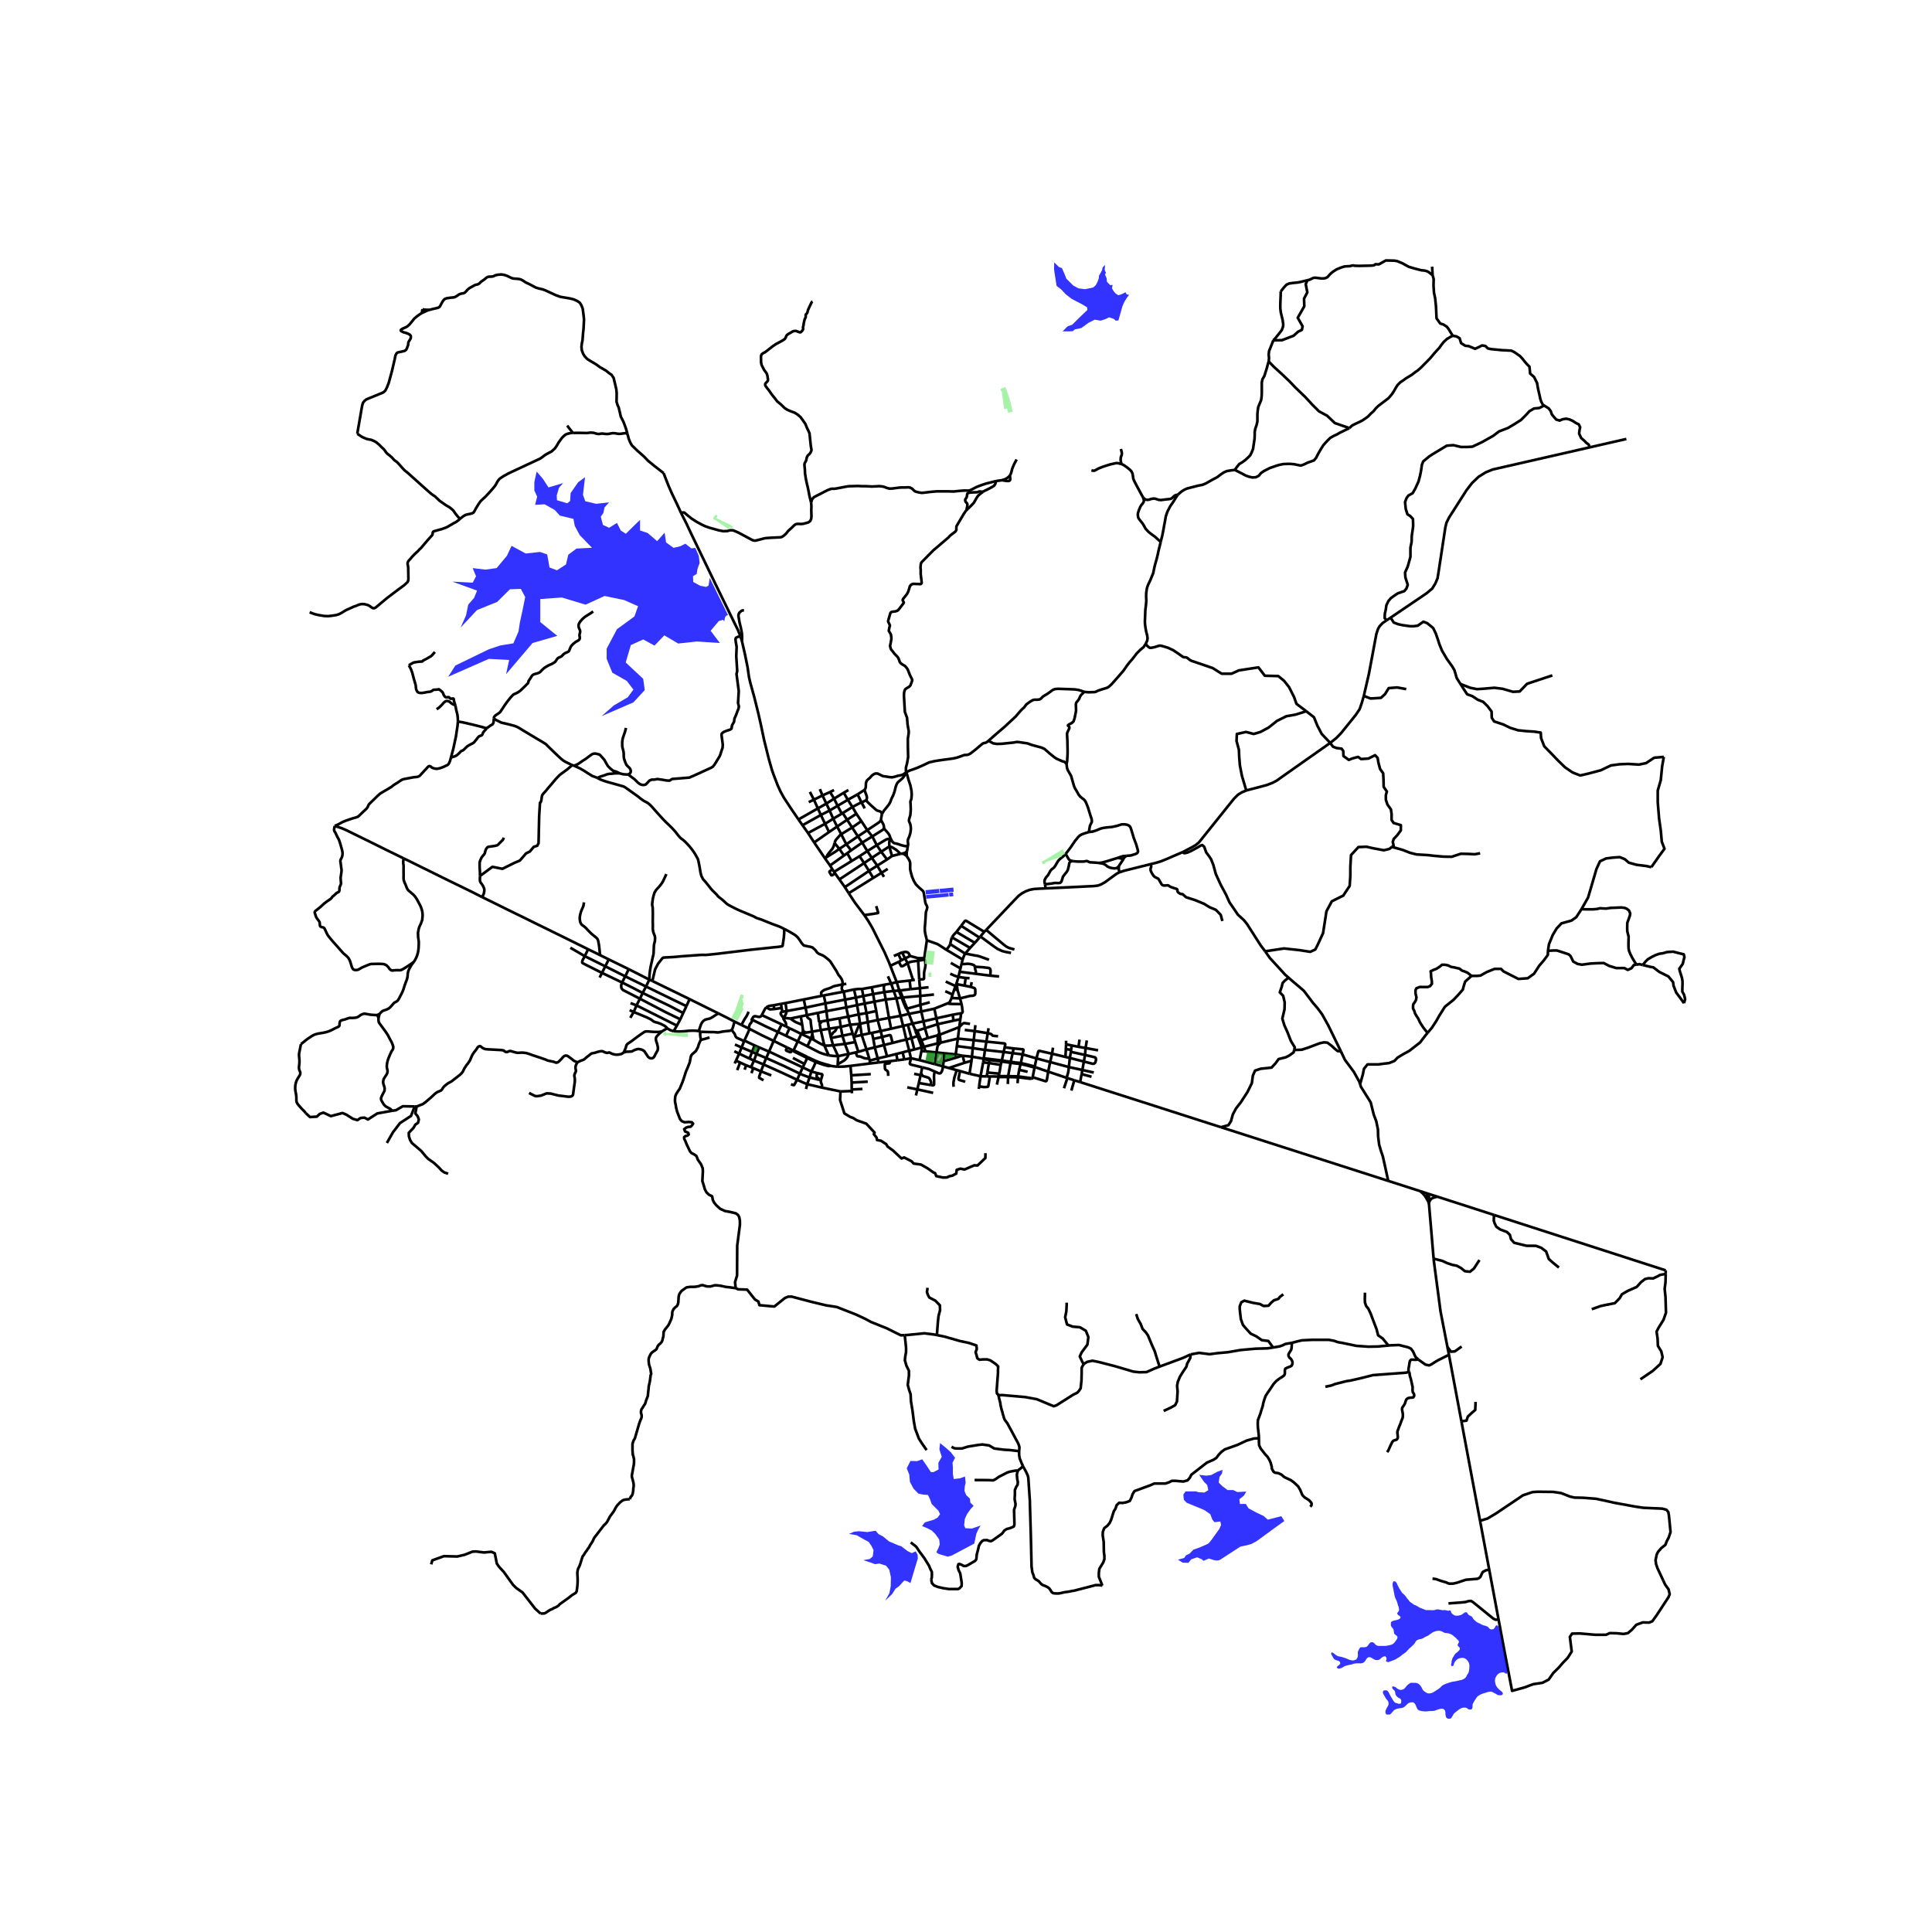 <svg xmlns="http://www.w3.org/2000/svg" width="960" height="960" viewBox="0 0 720 720"><defs><style>*{stroke-linejoin:round;stroke-linecap:butt}</style></defs><g id="figure_1"><path id="patch_1" d="M0 720h720V0H0z" style="fill:#fff"/><g id="axes_1"><path id="patch_2" d="M99.652 640.8h538.696V86.4H99.652z" style="fill:#fff"/><g id="LineCollection_1"><path d="m376.675 395.698-1.675-.247M376.675 395.698l.7-3.225M376.675 395.698l-.07.382M376.675 395.698l1.88.25M390.636 399.37l.717-3.573M390.636 399.37l-4.627-1.58M390.636 399.37l6.866 2.311M384.834 401.448l4.814 1.49.242-.042.145-.11.067-.179.534-3.237M532.554 448.844l-.006-.726M532.554 448.844l1.715 20.224M532.554 448.844l-.292-1.155M253.798 191.123l-1.616-3.508-1.82-3.773-1.2-2.759-1.866-4.77M233.852 161.788l.481 1.803.55 1.326.642 1.106 1.914 1.856 2.666 2.354 1.38 1.465 2.384 1.949 3.427 2.666M277.262 227.462l-.447.015-.431.125-.455.374-.361.328-.267.514-.078.328-.032.342.424 2.542.47 1.901.377 1.98.047.686.047 1.17-.078 1.06" clip-path="url(#p9bae66dd09)" style="fill:none;stroke:#000"/><path d="m275.945 237.143.219.71.314.973M297.566 305.384l-2.847-4.17-2.565-3.905-1.317-2.393-1.059-2.338-1.443-3.78-.666-1.902-1.185-4.17-1.733-6.977-1.215-5.775-.926-4.077-1.448-5.852-1.578-5.723-.455-1.987-.518-3.625-.996-4.91-1.137-4.974M124.751 307.808l-.011-.002M168.05 282.313l-.354 1.31-.321.724-.298.476-.353.311-.518.21-.964.491-1.302.452-.965.211h-.415l-.69-.101-.863-.304-.396-.355-.357-.198-.247-.047-.259.093-.27.203-.298.327-.471.538-.706.729-.76.826-.502.561-.322.34-.36.218-.503.187-.478.054-1.141.125-2.157.413-1.066.202-.475.11-.34.124-.409.223-1.423.97-.651.39-.73.468-.878.7-1.333.796-1.13.655-1.042.616-.612.382-.44.381-.697.624-.965.966-1.074 1.03-.604.592-.353.335-.259.42-.259.593-.313.514-.353.375-.847.787-1.937 1.84-.388.245-.482.16-.334.113-1.125.315-1.13.382-1.309.445-1.169.498-1.466.796-1.436.654M150.435 319.905l-1.238-.611-5.02-2.452-7.533-3.734-2.83-1.383-4.683-2.304-1.564-.677-.306-.121-.549-.187-1.474-.472-.487-.156M316.294 332.875l2.399 3.632 3.411 4.521M331.799 359.92l-.47-1.212-1.649-3.76-3.137-6.258-1.411-2.822-1.56-2.665-1.468-2.175M326.535 337.669l.698 2.283.028.137-.028.109-.125.09-1.597.264-2.025.29-1.382.186M341.056 383.787l.1.572M341.056 383.787l-.97-2.32M341.82 384.106l-.392-.209-.372-.11M343.408 391.673l1.526.15M343.408 391.673l-.702 3.409M343.528 390.326l.018.18.011.273-.15.894M339.476 394.38l-.636-2.802M339.476 394.38l-2.479.429M339.476 394.38l3.23.702M343.695 397.763l-4.33-1.04-.153-.118-.105-.167-.051-.168.42-1.89M331.845 395.448l-4.47.506M331.845 395.448l2.612-.32M331.03 400.959l-.095-1.255-.117-.437-.22-.234-.408-.272-.274-.203-.11-.289-.067-1.13-.011-.393.085-.176.189-.116 1.188-.149.22-.03.11-.106.082-.148.243-.573M342.706 395.082l5.694 1.496M365.426 401.083l-4.117-.927M365.426 401.083l2.282.07M365.426 401.083l.967-5.178M365.426 401.083l-.545 3.77M379.418 401.133l.397-2.45M379.418 401.133l-.023.338M379.418 401.133l-3.712-.091M384.255 401.901l-.27-.143-4.567-.625M516.754 231.181l-1.525 1.032-1.047 1.125-.602.972-.635 1.88-2.769 14.824-1.922 8.334M495.734 276.853l2.224-1.755 1.778-1.824 5.484-6.8 1.48-2.208.81-2.34.744-2.578M524.06 256.816l-3.387-.623-3.137.249-1.38 2.245-1.506 1.372-1.63.124-2.26.125-2.506-.96M464.448 294.579l6.21-1.623 1.629-.46 1.951-.76 1.612-.845 1.46-1.06 18.424-12.978M486.794 265.047l2.886 2.245 1.255 3.118 1.631 3.118 3.168 3.325" clip-path="url(#p9bae66dd09)" style="fill:none;stroke:#000"/><path d="m518.728 315.618.628-.499-.314-1.371.376-1.123 1.255-1.31 1.38-1.87v-1.933l-2.697-.81-.753-1.123v-2.245l-.251-1.684-1.318-1.87-.565-1.746v-1.746l.377-1.31-1.192-1.745-.063-2.744-.125-2.307-1.13-1.56-.627-2.306-.314-1.871-.94-.998-2.51 1.248-2.698.186-1.13-.81-2.258.624-1.192.498-2.007-1.434-.063-1.87-.628-.874-1.882-.249-1.317-.499-1.036-1.414M440.79 317.528l3.303-1.716 1.45-.843 1.237-.987 13.076-16.321 1.486-1.478 1.457-.907 1.65-.697M486.794 265.047l-3.89 1.248-3.513.623-3.513 1.746-3.138 2.494-3.01 1.622-2.51.748-2.886-.748-3.388.748-.126 2.619.879 3.243.125 2.743.25 3.118.754 3.866 1.62 5.462M428.886 322.014l-9.865 2.466-1.82.593M389.674 331.075l15.293-.733 2.659-.125 1.52-.195 1.13-.39 1.514-.841 3.121-2.291 1.31-.936.98-.491M416.926 323.733l.048.452.227.888M366.798 347.256l-1.42 1.754M366.798 347.256l.714-.702M358.192 345.027l1.407-1.82.149-.078.143-.02.16.047 6.747 4.1M353.048 373.964l-4.853 1.946M354.62 371.928l-.202.499-.426.94-.368.334-.576.263M358.342 374.197l-4.08-.063-1.214-.17M348.195 375.91l.771 3.59M348.195 375.91l-4.864 1.046M341.82 384.106l2.866-.912M341.82 384.106l-.663.253M341.82 384.106l.733 1.759M350.077 384.986l-.642-3.302M350.077 384.986l-.349.486-.232.337M350.077 384.986l.11.624M349.496 385.81l-.076 3.022M349.496 385.81l-3.721 1.043M349.496 385.81l.691-.2M350.58 388.572l6.388-1.521M350.58 388.572l-.393-2.962M350.58 388.572l-1.16.26M349.504 389.647l.523-.57.553-.505M348.996 392.222l.363-2.142.145-.433M349.504 389.647l-.084-.815M344.934 391.824l-.61-1.713M348.996 392.222l-2.43-.258-1.632-.14M348.996 392.222l2.96.301M348.996 392.222l-.596 4.356M348.4 396.578l3.027.827M330.908 363.83l1.199 2.725M334.155 365.973l.846 2.665M334.155 365.973l-2.048.582M334.155 365.973l4.836-.546M331.799 359.92l2.227 5.721.13.332M332.107 366.555l-2.376.393M332.107 366.555l.937 2.73M329.731 366.948l-4.852.984M329.57 369.721l-.196-1.417.02-.518.102-.354.235-.484M324.879 367.932l.5 2.528M324.879 367.932l-3.635.634M321.244 368.566l.487 2.619M318.275 368.736l1.665-.178 1.304.008M335.436 369.118l-.435-.48M335.436 369.118l-.434.062M335.436 369.118l3.926-.492M335.436 369.118l1.008 2.612M318.275 368.736l.684 3.036M318.275 368.736l-3.817.82M333.044 369.284l-3.474.437M333.044 369.284l1.011 2.77M333.044 369.284l1.958-.104M329.57 369.721l-4.19.739M329.57 369.721l.52 2.765M314.458 369.556l-7.438 1.41M314.458 369.556l.494 2.975M313.972 366.866l-.18.88-.094.5.047.452.165.28.548.578M325.38 370.46l-3.65.725M325.38 370.46l.49 2.837M321.73 371.185l.518 2.8M321.73 371.185l-2.771.587M307.02 370.967l-.831.167M307.02 370.967l.61 2.966M336.444 371.73l-.414.037M336.444 371.73l6.522-.568M336.444 371.73l.78 2.058M318.959 371.772l-4.007.76M318.959 371.772l.447 2.804M334.055 372.054l-3.966.432M334.055 372.054l1.975-.287M334.055 372.054l1.556 6.52M330.09 372.486l1.202 6.87M330.09 372.486l-4.22.81M314.952 372.531l-7.322 1.402M314.952 372.531l.415 2.896M299.544 372.474l-6.801 1.353M299.544 372.474l6.645-1.34M299.544 372.474l.649 3.038M325.87 373.297l.685 3.486M325.87 373.297l-3.622.688M322.248 373.985l.667 3.565M322.248 373.985l-2.842.59M292.743 373.827l-1.713.293M292.743 373.827l.41 2.954M307.63 373.933l-7.437 1.579M307.63 373.933l.349 2.886M319.406 374.576l-4.04.851M319.406 374.576l.614 3.453M315.367 375.427l-7.388 1.392M315.367 375.427l.736 3.454M300.193 375.512l-7.04 1.269M300.693 378.333l-.249-1.622-.251-1.199M307.979 376.819l-3.192.663M307.979 376.819l.416 3.458M326.555 376.783l.53 3.349M326.555 376.783l-3.64.767M293.153 376.781l-1.61.288M291.943 379.298l.172-.35.424-.445.267-.452.196-.506.151-.764M322.915 377.55l.484 3.347M322.915 377.55l-2.895.48M338.72 377.837l-3.109.737M338.72 377.837l1.367 3.63M338.72 377.837l4.611-.88M338.72 377.837l-.616-1.512M320.02 378.03l-3.917.85M320.02 378.03l.5 3.509M335.611 378.574l.955 3.76M335.611 378.574l-4.319.783M316.103 378.88l-3.244.606M316.103 378.88l.723 3.02M291.943 379.298l2.593.28M292.868 382.513l.079-.76-.051-.354-.118-.347-.792-1.325-.043-.234v-.195" clip-path="url(#p9bae66dd09)" style="fill:none;stroke:#000"/><path d="m291.543 377.07-.424.217-.18.234v.328l.165.335.839 1.114M331.292 379.357l.793 4.022M331.292 379.357l-4.206.775M312.86 379.486l-4.465.791M312.86 379.486l.462 3.203M294.536 379.579l3.889-.798M298.977 381.929l-2.266-.94-.768-.42-.51-.343-.897-.647M327.086 380.132l1.116 4.108M327.086 380.132l-3.687.765M308.395 380.277l-2.164.362M308.395 380.277l.553 3.103M273.74 380.717l2.586 1.26M272.729 383.776l.18-.34.228-.568.604-2.15M267.688 377.651l2.653 1.316 3.4 1.75M323.399 380.897l.595 4.2M323.399 380.897l-2.878.642M320.52 381.539l.029.193M320.52 381.539l-3.694.36M340.087 381.468l-1.753.44M340.087 381.468l4.078-.85M291.309 381.757l-1.381 2.834M291.309 381.757l-7.412-3.472M291.309 381.757l1.56.756M338.334 381.907l-1.768.427M338.334 381.907l1.35 4.989M298.977 381.929l-.552-3.148M299.24 383.97l-.043-.424-.22-1.617M316.826 381.9l-3.504.789M317.753 385.188l-.55-1.9-.377-1.389M336.566 382.334l-4.48 1.045M336.566 382.334l1.193 5.087M313.322 382.689l-1.401.22M313.322 382.689l.622 3.3M332.085 383.379l-3.883.861M308.948 383.38l-3.069.508M308.948 383.38l2.973-.47M308.948 383.38l.594 2.764M328.202 384.24l.538 2.208M328.202 384.24l-3.234.686M289.928 384.59l-1.598 3.327M289.928 384.59l3.01 1.43M280.493 380.109l5.442 2.665 3.993 1.817M302.607 384.482l-2.272.365M302.607 384.482l3.272-.594M302.607 384.482l.127.92M300.693 378.333l.151.654.18.28.251.219.533.358.197.164.094.241.075 1.069.433 3.164M324.968 384.926l-.974.172M324.968 384.926l.481 2.262M323.994 385.098l-2.864.604M317.753 385.188l-3.809.801M317.753 385.188l.395 1.186M298.628 385.308l-4.394-2.132M298.628 385.308l3.63 1.73M298.628 385.308l.216-.247M298.628 385.308l-1.329 2.782M321.13 385.702l-2.699.608M321.13 385.702l1.769 5.386M321.13 385.702l-.581-3.97M313.944 385.99l.93 3.045M309.69 386.834l1.076-.213 3.178-.632M279.371 383.459l-1.96 4.335M279.371 383.459l-.411-.2M288.33 387.917l-4.206-2.009-4.753-2.449M341.939 386.107l.693 1.822M341.939 386.107l.614-.242M339.684 386.896l1.072-.389 1.183-.4M341.939 386.107l-.782-1.748M328.74 386.448l-3.29.74M328.74 386.448l.689 3.012M332.644 388.659l-.702-2.713-.12-.132-.158-.064-.219.014-2.705.684M318.148 386.374l.283-.064M318.148 386.374l.567 1.97M309.69 386.834l-.148-.69M309.69 386.834l.789 2.717M339.684 386.896l1.054 4.214M337.76 387.42l1.343-.371.581-.153M302.258 387.038l.94.449M302.258 387.038l.476-1.637M302.258 387.038l-1.375 2.876M326.007 390.313l-.147-.824-.41-2.301M337.76 387.42l1.08 4.158M332.644 388.659l3.124-.8 1.991-.438M277.411 387.794l3.788 1.793M277.411 387.794l-.112.275M288.33 387.917l-1.73 3.971M288.33 387.917l4.948 2.43M297.3 388.09l3.583 1.824M297.3 388.09l-4.363-2.07M297.3 388.09l-1.534 3.296M318.715 388.344l-3.842.691M318.715 388.344l1.157 3.638M332.644 388.659l-3.215.8M314.873 389.035l1.418 3.746M314.873 389.035l-4.394.516M307.204 389.645l1.662 3.667M307.204 389.645l-1.325-5.757M303.199 387.487l1.888 1.117 2.117 1.041M310.479 389.551l-1.641.115-1.634-.02M281.199 389.587l1.71.755M281.199 389.587l-.925 2.424M329.429 389.46l-3.422.853M329.429 389.46l1.138 4.199M310.479 389.551l1.87 4.058M308.866 393.312l-2.18-.608-1.349-.499-4.454-2.29M344.325 390.111l-.998-2.434M344.325 390.111l-.797.215M344.325 390.111l5.095-1.279M276.376 390.35l3.898 1.66M276.376 390.35l-2.49-1.079M276.376 390.35l-.918 2.307M276.376 390.35l.923-2.281M282.909 390.342l3.69 1.546M282.909 390.342l-.993 2.432M340.738 391.11l1.522-.393 1.268-.391M343.528 390.326l-.896-2.397M326.007 390.313l1.08 4.132M326.007 390.313l-3.108.775M340.738 391.11l-1.898.468M322.899 391.088l1.07 3.47M322.899 391.088l-3.027.894M336.392 392.2l1.438-.404 1.01-.218M295.766 391.386l-.498-.058M295.766 391.386l-.163.33M300.962 393.96l-.871-.468-3.37-1.64-.955-.466M286.6 391.888l-1.054 2.41M286.6 391.888l12.542 5.899M280.274 392.01l1.642.764M280.274 392.01l-.942 2.503M319.872 391.982l-.984.22M336.392 392.2l-2.363.588M336.392 392.2l.605 2.609M281.916 392.774l3.63 1.524M281.916 392.774l-.929 2.46M275.458 392.657l-1.795-.891M275.458 392.657l3.874 1.856M275.458 392.657l-1.172 2.631M351.957 392.523l4.214.432M351.957 392.523l-.287 2.966M334.03 392.788l-3.463.87M334.03 392.788l.427 2.34M316.29 392.78l2.598-.578M312.349 393.609l2.456-.548 1.486-.28" clip-path="url(#p9bae66dd09)" style="fill:none;stroke:#000"/><path d="m312.197 396.587 1.516-.843.863-.514.674-.593.55-.716.49-1.14M312.349 393.609l-1.914-.11-1.569-.187M358.758 393.438l.668 2.635M358.758 393.438l-.174-.022M358.758 393.438l3.466.366M330.567 393.659l-3.48.786M312.349 393.609l-.152 2.978M362.224 393.804l.282-3.19M362.224 393.804l-.163 1.514M362.224 393.804l3.962.664M300.962 393.96l-.157.339M300.962 393.96l3.176 1.465M285.546 394.298l-.993 2.386M298.099 400.12l-6.25-2.996-6.303-2.826M327.088 394.445l.286 1.51M327.088 394.445l-2.908.798M366.633 394.398l-.056.352M366.633 394.398l.447-3.122M366.633 394.398l-.447.07M366.633 394.398l2.202.26M295.488 394.252l4.3 2.249M279.332 394.513l1.655.72M368.835 394.659l-.072.384M368.835 394.659l1.908.232M336.997 394.809l-2.54.32M324.18 395.243l-.087 1.101M324.18 395.243l-.211-.686M280.987 395.234l3.566 1.45M280.987 395.234l-1.094 2.47M274.286 395.288l1.533.69M274.286 395.288l-.498 1.033M362.06 395.318l-2.634.755M362.06 395.318l-.751 4.838M373.36 395.208l-2.617-.317M373.36 395.208l-.1.387M373.36 395.208l.68-3.158M373.36 395.208l1.64.243M351.67 395.49l4.507-1.294M351.67 395.49l-.243 1.915M304.138 395.425l-.147.353M309.611 397.217l-.756-.288-1.525-.397-1.726-.546-1.466-.561M327.374 395.954l-3.281.39M275.819 395.978l-1.095 2.838M275.819 395.978l2.204 1.01M366.393 395.905l.184-1.155M368.555 396.157l-.58-.068-1.582-.184M359.426 396.073l-5.819 1.947M378.556 395.949l-.062.373M378.556 395.949l1.884.22M368.555 396.157l4.385.694M368.555 396.157l-.594 3.535M368.555 396.157l.208-1.114M380.44 396.168l.66-3.229M380.44 396.168l-.088.357M380.44 396.168l2.548.592M324.093 396.344l-7.149.885M299.789 396.5l-.647 1.287M299.789 396.5l1.016-2.201M382.988 396.76l-.09.356M382.988 396.76l2.636.703M284.553 396.684l-.947 2.568M297.06 402.39l-5.851-2.725-6.656-2.981M372.94 396.85l-.528 3.27M372.94 396.85l.32-1.255M351.427 397.405l2.18.615M348.355 399.34l1.402.629.364.05.279-.035.196-.136.392-.558.274-.85.165-1.035M312.149 397.541l.048-.954M316.944 397.23l-2.372.245-2.423.066M309.611 397.217l.975.144 1.563.18M385.624 397.463l-.076.375M385.624 397.463l.624-3.031M385.624 397.463l.385.328M279.893 397.705l.813.344M279.893 397.705l-1.87-.717M299.142 397.787l-1.043 2.333M299.142 397.787l3.214 1.512M353.607 398.02l2.949.806M379.815 398.683l.537-2.158M379.815 398.683l3.14.75M357.772 399.158l-1.216-.332M357.772 399.158l3.537.998M359.717 403.137l-2.298-.69-.165-.202-.055-.304.573-2.783M283.606 399.252l3.83 1.53M283.606 399.252l-2.9-1.203M284.547 402.582l-1.621-.905-.003-.425.683-2M343.695 397.763l2.503.628 2.157.95" clip-path="url(#p9bae66dd09)" style="fill:none;stroke:#000"/><path d="m346.933 404.376.667.113.251-.047.204-.148.07-.205-.016-1.592-.037-.832.007-.706.062-.627.214-.992M302.356 399.3l-.631 2.204M302.356 399.3l2.162.61M303.99 395.778l-.691 1.665-.943 1.856M367.961 399.692l4.451.428M367.961 399.692l-.253 1.462M305.918 402.568l.55-1.902-.013-.148-.04-.113-.108-.093-1.79-.402" clip-path="url(#p9bae66dd09)" style="fill:none;stroke:#000"/><path d="m305.296 402.41-.15-.356-.145-.2-.448-.358-.18-.202-.04-.203.017-.21.168-.971M298.099 400.12l-1.039 2.27M301.725 401.504l-.73-.226-1.717-.63-1.18-.528M372.412 400.12l-.212.92M340.67 400.193l2.429.447M343.099 400.64l.12-.547M343.099 400.64l-.682 2.964M367.708 401.154l1.2.007M368.908 401.161l2.86.02M364.88 404.852l1.56.24.813.005.734-.054.223-.101.102-.21.596-3.57M372.2 401.04l-.065.326M372.2 401.04l-.431.141M372.2 401.04l3.506.002M375.706 401.042l.9-4.962M375.706 401.042l-.029.339M384.834 401.448l.714-3.61M384.255 401.901l.406.015.073-.016.042-.045.016-.074.042-.333M301.725 401.504l-.906 2.537M301.725 401.504l3.57.906M397.777 401.774l-1.267 3.794M397.777 401.774l-.275-.093M397.777 401.774l2.58.807M294.764 404.061l.932.331.245-.022 1.119-1.98" clip-path="url(#p9bae66dd09)" style="fill:none;stroke:#000"/><path d="m300.82 404.041-1.423-.571-2.337-1.08M400.358 402.581l-1.091 3.845M400.358 402.581l2.182.68M305.918 402.568l-.622-.158M306.278 405.308l.068-.76-.055-.355-.283-.643-.094-.405.004-.577M379.214 403.687l.18-2.216M371.516 404.207l.619-2.841M300.82 404.041l-.437 1.808M300.82 404.041l5.458 1.267M375.594 403.977l.083-2.596M364.88 404.852l-.11.96M306.278 405.308l6.95 1.442M341.35 408.25l.52-2.265M305.539 294.08l.972 2.35M322.152 294.394l-2.56 1.643M337.79 287.745l-.88.663-.532.304-.612.195-1.098.194-1.317.398-.887.187-.964-.078-1.287-.21-1.136-.148-.816-.383-1.2-.584-.753-.039-.627.257-.753.523-.737.842-.714.607-.416.414-.196.436-.156.576-.04 1.1-.047.491-.102.366-.368.538" clip-path="url(#p9bae66dd09)" style="fill:none;stroke:#000"/><path d="m322.904 298.128.142-.616.03-.398-.109-.538-.815-2.182M316.18 294.43l-1.741 1.001M309.354 295.172l-2.843 1.258M309.354 295.172l1.493 2.464M309.354 295.172l1.457-.747M301.83 295.12l1.487 2.897M314.439 295.431l-3.592 2.205M314.439 295.431l1.531 2.63M319.592 296.037l1.43 2.928M319.592 296.037l-3.622 2.025M306.511 296.43l-3.194 1.587M306.511 296.43l1.442 3.051M310.847 297.636l-2.894 1.845M310.847 297.636l1.304 2.672M315.97 298.062l1.709 2.68M315.97 298.062l-3.82 2.246M303.317 298.017l1.477 3.257M303.317 298.017l-1.92.925M321.023 298.965l.572-.167.431-.18.878-.49M328.684 303.334l-.243-.569-.25-.265-.44-.179-.894-.265-.47-.343-1.836-1.622-1.27-1.231-.235-.296-.142-.436M321.023 298.965l1.239 2.305M321.023 298.965l-3.344 1.777M307.953 299.481l-3.16 1.793M307.953 299.481l1.223 2.58M312.15 300.308l-2.974 1.754M312.15 300.308l1.55 2.916M317.679 300.742l-3.623 2.27M317.679 300.742l1.46 2.521M304.794 301.274l1.123 2.44M304.794 301.274l-7.228 4.11M309.176 302.062l-3.259 1.652M309.176 302.062l1.34 3.057M314.056 303.012l-.356.212M314.056 303.012l1.646 2.492M319.14 303.263l-3.438 2.24M319.14 303.263l1.865 2.745M305.917 303.714l1.557 3.293M305.917 303.714l-6.838 3.837M310.516 305.12l3.184-1.896M310.516 305.12l-3.042 1.887M310.516 305.12l1.446 2.915M297.566 305.384l1.513 2.167M315.702 305.504l-3.74 2.531M315.702 305.504l1.865 2.888M321.005 306.008l2.206 3.371M321.005 306.008l-3.438 2.384M307.474 307.007l1.487 3.074M307.474 307.007l-6.348 3.444M299.08 307.55l2.046 2.9M311.962 308.035l-3 2.046M313.488 310.897l-.347-.692-1.18-2.17M317.567 308.392l2.161 3.308M317.567 308.392l-4.079 2.505M323.211 309.38l-3.483 2.32M323.211 309.38l1.868 2.337M328.308 305.587l-.243.397-.353.382-.747.52-3.754 2.493M308.961 310.081l-5.537 3.885M301.126 310.45l2.298 3.516M313.488 310.897l1.917 3.736M311.031 314.169l.314-.904.314-.437 1.035-1.185.525-.577.27-.169M319.728 311.7l-4.323 2.933M319.728 311.7l1.588 2.327M325.079 311.717l-3.763 2.31M325.079 311.717l1.678 3.247M329.432 308.765l-.11.16-.5.43-3.743 2.362M303.424 313.966l3.992 5.869M321.316 314.027l-4.124 2.871M321.316 314.027l1.917 3.142M326.757 314.964l-3.524 2.205M326.757 314.964l1.635 2.446M331.648 312.696l-.352-.04-.4.016-.416.086-.745.394-2.978 1.812M328.392 317.41l3.075-1.977M328.392 317.41l-3.481 2.302M328.392 317.41l2.183 2.893M323.233 317.17l-2.895 1.914M323.233 317.17l1.678 2.542M315.723 317.97l1.666 2.9M315.723 317.97l-1.208.861M315.723 317.97l1.47-1.072M320.338 319.084l-2.95 1.786M320.338 319.084l1.695 2.567M332.422 319l-1.847 1.303M332.422 319l3.164-.802M331.467 315.433l.362 1.495.593 2.072M324.91 319.712l-2.877 1.94M324.91 319.712l2.023 2.89M330.575 320.303l-3.642 2.3M317.389 320.87l-6.566 4.058M322.033 321.651l-9.222 6.08M322.033 321.651l1.818 2.913M309.33 322.548l-1.914-2.713M309.33 322.548l.87 1.41M309.33 322.548l5.185-3.717M326.933 322.603l-3.082 1.961M326.933 322.603l1.575 2.676M330.816 323.82l-2.308 1.459M323.85 324.564l-9 6.043M323.85 324.564l1.586 2.611M310.823 324.928l-.623-.97M310.823 324.928l.373.558M328.508 325.279l-3.072 1.896M328.508 325.279l.932 1.501M325.436 327.175l-9.142 5.7M312.811 327.731l-1.615-2.245M312.811 327.731l2.04 2.876M314.85 330.607l1.444 2.268M378.052 353.85l-2.094-.608-.933-.483-.878-.655-6.635-5.55M389.674 331.075l-2.376.109-1.913.109-1.655.32-1.408.526-1.416.736-1.254.935-1.631 1.669-1.719 1.811-8.79 9.264M365.379 349.01l-.361.397M376.782 355.128l-2.11-.39-1.247-.335-1.592-.724-1.208-.811-5.246-3.858M354.116 351.844l5.585 3.541M354.77 349.314l-.206.569-.218.873-.23 1.088" clip-path="url(#p9bae66dd09)" style="fill:none;stroke:#000"/><path d="m352.666 353.948.817-.985.399-.625.234-.494M359.701 355.385l1.827-2.128M358.757 357.577l.238-.719.369-.896.337-.577M368.578 357.685l-3.184-1.146-1.16-.35-1.083-.149-1.183-.247-2.267-.408M358.329 359.259l.428-1.682M358.329 359.259l-.388 1.638M363.308 360.28l-.125-.366-.267-.257-.502-.203-1.098-.234-.854-.055-.887.102-1.246-.008M357.634 362.145l.307-1.248M357.634 362.145l-.44 1.941M357.634 362.145l6.02.765M357.194 364.086l-1.422-.47-1.646-.738M369.079 363.6l3.252.304M369.079 363.6l-5.425-.69M363.308 360.28l2.925.18 2.22.264.376.148.212.344.123.441-.085 1.943M357.194 364.086l2.675.38M356.384 366.73l.587-1.886.223-.758M359.869 364.465l1.46.079M359.869 364.465l-.395 2.857M362.095 366.02l-.3 1.768M356.384 366.73l-.316.743M356.384 366.73l.165.032M359.474 367.322l-2.925-.56M359.474 367.322l2.321.466M357.768 372.076l3.83-.946.988-.054.495-.18.298-.25.079-.32.018-.59-.027-1.061-.133-.273-.195-.176-1.326-.438M355.685 368.608l.383-1.135M355.685 368.608l-.69 2.02M355.685 368.608l1.161.386M356.846 368.994l.922 3.082M356.846 368.994l-.297-2.232M354.62 371.928l.375-1.3M354.62 371.928l3.148.148M357.768 372.076l.574 2.121M346.49 373.513l-3.5.988M358.124 377.619l.33-.086.204-.203.086-.214-.008-.332-.094-.416-.094-1.052-.206-1.119M342.99 374.501l.341 2.455M338.127 375.896l1.66-.476 3.203-.919M342.966 371.162l.001 1.959.023 1.38M338.127 375.896l-.902-2.108M338.127 375.896l-.393.136M338.127 375.896l-.023.429M343.331 376.956l.834 3.662M355.029 378.159l-6.063 1.34M355.029 378.159l3.095-.54M355.029 378.159l.33 2.211M348.966 379.5l-4.8 1.118M348.966 379.5l.47 2.184M355.36 380.37l-5.925 1.314M355.36 380.37l2.53-.535M357.89 379.835l-.389 2.932M358.124 377.619l-.07 1.157-.165 1.059M344.165 380.618l.52 2.576M349.435 381.684l-4.75 1.51M363.502 382.036l-.258 2.227M357.501 382.767l-.533 4.284M350.187 385.61l6.133-2.384 1.181-.459M361.513 381.574l-2.15-.304-.329.086-.36.226-1.173 1.185M344.686 383.194l1.089 3.659M359.535 383.824l3.709.439M363.244 384.263l-.362 3.375M363.244 384.263l4.862.77M368.405 383.185l-.3 1.848M345.775 386.853l-2.448.824M356.968 387.05l-.377 2.795M356.968 387.05l5.914.588M343.327 387.677l-.774-1.812M343.327 387.677l-.695.252M362.882 387.638l-.376 2.975M362.882 387.638l4.715.541M405.027 387.733l-.458 2.84M367.597 388.18l.509-3.147M367.597 388.18l-.517 3.096M374.41 390.298l.207-.984-.016-.265-.141-.125-.298-.086-6.565-.659M399.391 389.614l-2.091-.448M399.391 389.614l2.535.497M399.391 389.614l-.22 1.648M356.591 389.845l-.42 3.11M356.591 389.845l5.915.768M377.73 390.722l-.354 1.75M377.73 390.722l-3.32-.424M381.1 392.94l.316-1.506.008-.187-.086-.125-.204-.078-3.405-.322M392.418 390.427l-.336 2.264M404.569 390.572l-.203 2.581M404.569 390.572l-2.643-.46M404.569 390.572l4.653.843M362.506 390.613l4.574.663M367.08 391.276l6.96.774M397.218 390.96l.082-1.794M397.218 390.96l-.151 2.928M397.218 390.96l1.953.302M399.073 391.993l5.293 1.16M399.073 391.993l-.364 2.289M399.073 391.993l.098-.73M374.04 392.05l3.336.423M374.04 392.05l.37-1.752M377.376 392.473l3.724.466M392.082 392.691l4.985 1.197M392.082 392.691l-.73 3.106M386.248 394.432l.67-2.517.09-.17.165-.085.22-.024 4.689 1.055M381.1 392.94l5.148 1.492M356.171 392.955l2.413.461M356.171 392.955l.006 1.241M356.177 394.196l2.407-.78M386.248 394.432l5.105 1.365M398.709 394.282l-1.642-.394M398.709 394.282l5.214 1.32M398.709 394.282l-.387 3.384M391.353 395.797l6.97 1.869M398.322 397.666l5.053 1.088M397.502 401.681l.532-1.853.173-.896.115-1.266M403.375 398.754l.548-3.153M403.375 398.754l-.286 1.544M403.375 398.754l4.243.95M358.192 345.027l6.826 4.38M358.192 345.027l-1.749 2.292M356.443 347.32l6.857 4.036M354.77 349.314l.662-.952 1.011-1.043M354.77 349.314l6.758 3.943M363.3 351.356l1.224-1.356.494-.593M363.3 351.356l-1.772 1.901M352.666 353.948l6.091 3.63M345.42 350.428l3.043 1.072.706.25.556.292 2.941 1.906M345.42 350.428l-.986 6.645M337.938 319.064l1.028 1.69.188.624.055.538-.016 1.138-.008.787.133.78.581 2.135.713 1.66.706 1.147 1.114 1.13 1.169 1.013.446.437.22.607.573 3.578.219.639.377.647.117.561-.11.632-.384 1.13-.188 3.009-.094 1.34-.133 1.544.023 1.083.165 1.083.588 2.432M336.196 354.926l1.076 2.247M336.196 354.926l-1.418.615M339.206 356.282l-.633-1.1-.439-.319-.627-.11-1.311.173M339.206 356.282l-1.934.89M339.206 356.282l2.944.803M337.272 357.173l-1.407.712M337.272 357.173l.949 1.735M344.343 357.668l.09-.595M344.343 357.668l-2.178.371M342.559 364.986l1.477-.03.137-.054.125-.094.063-.17.012-1.969.102-.799.255-1.04.137-.838.028-.44-.14-1.63-.045-.124-.094-.074-.273-.056M342.165 358.04l.394 6.946M342.165 358.04l-.015-.955M338.22 358.908l.887-.374.878-.202 2.18-.293M354.333 358.834l3.608 2.063M338.22 358.908l2.038 6.325" clip-path="url(#p9bae66dd09)" style="fill:none;stroke:#000"/><path d="m334.973 358.436.683 1.33.212.296.392.023.408-.171.627-.39.926-.616M331.799 359.92l3.174-1.484M342.559 364.986l.289 3.28M340.923 365.131l-.665.102M340.258 365.233l-1.267.194M338.99 365.427l.372 3.199M352.439 365.796l3.63 1.677M346.057 367.931l-3.209.335M342.848 368.266l.118 2.896M342.848 368.266l-3.486.36M352.263 369.402l2.732 1.227M348.07 370.622l-5.104.54M529.225 443.893l2.805.925M529.225 443.893l-11.876-3.811M529.225 443.893l.985.838.69.795.486.702.533.966.343.495M532.395 444.93l3.285 1.04M532.395 444.93l-.365-.112M532.548 448.118l-.017-2-.031-.451-.064-.375-.041-.361M535.68 445.97l21.093 6.809M532.548 448.118l.328-.675.392-.576.502-.343.596-.219.564-.186.75-.149M539.982 504.896l-.568-2.924M539.982 504.896l4.644 24.784M528.578 506.67l.878.623 1.757 1.247 1.38.312.942-.437 1.129-.748 1.255-.748 4.063-2.023" clip-path="url(#p9bae66dd09)" style="fill:none;stroke:#000"/><path d="m517.422 501.434.679-.064 3.262-.125 3.451.873 1.003.499.754.997.94 2.058 1.067.998M525.065 511.16l-.188-.624.062-.655.157-.686.189-1.34.156-.655.44-.5h.721l.721.063 1.255-.093M517.422 501.434l-3.964.372-3.514.063-4.454-.312-5.395-1.123-1.506-.249-1.38-.498-2.008-.375h-6.085l-3.953.187-1.82.437-1.881.498M474.434 502.18l2.51-.436 1.192-.437.816-.436 2.51-.437M469.164 535.975l-.062-1.247-.314-2.744-.063-1.309.063-1.434.941-2.494.376-1.31.44-1.309.251-1.247.376-1.31.502-1.37.753-1.186.753-1.06 1.443-2.182.94-1.06 1.13-.873 1.318-.841.564-.437.252-.592v-1.279l.156-.623.847-.436 1.035-.375.533-.342.251-.686.032-.624-.22-.593-.376-.592-.533-.467-.345-.561-.032-.655.283-.561.721-1.154.157-.654.126-1.934M443.755 504.737l1.757-.312 1.38-.25 3.89.5 2.76-.375 4.079-.374 4.705-.81 5.521-.5 4.454-.124 2.133-.311" clip-path="url(#p9bae66dd09)" style="fill:none;stroke:#000"/><path d="m478.262 482.353-1.255.935-.565.748-1.694.561-1.066.936-.942 1.06-1.819.124-1.38-.748-2.572-.436-3.263-.811-1.129.624-.565 1.496v.998l.188 1.808.251 1.995.753 2.12 1.004 1.185 1.882 2.057 2.07.998 2.071 1.434 2.447.311 1.756 2.433M432.149 509.288l8.595-3.18 3.011-1.371M433.654 525.812l2.447-1.123 1.82-.997.69-1.372.125-1.746.126-2.057-.189-2.058.251-1.434.753-1.87 1.067-1.747 1.38-2.057.314-1.185 1.129-2.058.188-1.371M403.853 508.353l1.255-.81 2.008-.437 2.196.437 6.085 1.558 6.964 2.058 2.196.25 2.698-.063 2.949-1.31 1.945-.748" clip-path="url(#p9bae66dd09)" style="fill:none;stroke:#000"/><path d="m423.428 489.71.627 1.87 1.067 1.871.69 1.808 1.192 1.248.816 1.184 1.443 3.492 1.066 2.37.879 2.867.94 2.868M372.094 519.854l.596.106.61-.071 8.657.747 4.455.81 2.384.999 2.384.997 1.506.624 1.066-.374 6.212-3.929 1.505-.748.628-.685.627-.936.125-1.184.189-1.808.062-2.744v-1.933l.753-1.372" clip-path="url(#p9bae66dd09)" style="fill:none;stroke:#000"/><path d="M397.517 485.47v.81l-.126 2.432-.44 2.183.691 2.68 2.07.812 2.761.249 2.196 1.31.941 2.369-.377 2.805-2.133 2.869-.69 1.496.878 1.933.565.935M337.155 497.557l-1.436.072-5.27-2.619-5.898-2.37-2.07-1.122-3.45-1.621-3.828-1.497-3.325-1.309-2.321-.374-1.694-.25-5.458-1.308-7.34-1.934h-1.318l-1.224.5-3.952 3.18-5.553-.5-.376-1.34-1.287-.78-2.917-3.678-3.388-.125-.878-.437M261.138 387.548l-.141.355-.294.612-.27.643-.322 1.068-.228.436-.533.99-.47.436-.902.772-.385.5-.18.545-.188 1.028-.22 1.1-.227.56-.495 1.255-.635 1.427-.674 2.136-.572 1.707-.745 1.777-.361.88-.588.795-.824 1.356-.235.718-.11 1.333.055.81.212.958.188 1.154.353 1.388 1.058 2.72.66.81 1.003.406 1.16-.063.565-.03 1.035.093.471.53-.439.655-.533.499-.879.061-.784.281-.69.53.314.873.533.218.659.312.188.592-.534.468-.626.094-.565.436.062.655.408.842.44 1.091 1.285 2.712.534.624.94.467.91.624.565 1.434 1.13 1.59.658 1.56.063 1.152-.188 3.617.313.967.628 2.12.596 1.122.91.873 1.191.592.252 1.372.502.998.815.997 1.443 1.31 1.757.81 1.756.312 2.322.561.815.623.44.81.25 1.31v1.56l-1.004 7.731-.062 11.16-.753 2.464.251 2.213M234.678 558.702l.408-.904.439-.468.25-.655.126-.654.095-.686.031-.717.125-.717v-.686l-.094-.655-.345-1.372-.188-.654-.063-.623.565-3.15.157-.779.094-.904v-1.31l-.22-.966-.22-.685-.125-1.56v-2.43l.188-.687.251-.686.44-.686 1.6-5.486.47-1.31.314-.655.156-.623-.03-.686-.22-.78v-.654l.188-.655.47-.686.376-.654.409-.561.25-.624.157-.655.69-1.777.126-1.34.188-1.621.031-.686.252-1.03.156-.716.22-1.652.063-.624.22-.592-.314-1.996-.251-.717-.22-.686-.094-.685-.063-.686v-.748l.188-.686.314-.686.314-.593.44-.498.563-.406.565-.373.502-.406.565-1.278.44-.499.5-.405.472-.592.281-.624.158-.78.188-.654.094-1.621.47-.873 1.255-1.56.345-.653.565-1.248.282-.717.282-1.34v-.78l.126-.623.44-.81.627-.624.533-.406.345-.592.188-.717.126-1.964.094-.686.22-.623.752-1.06 1.38-.998.534-.343 1.38-.187h1.286l.784-.063 1.067-.187.721-.311.69-.094 1.569.468.659.03h.69l.752-.186.691-.218.847-.031.69.093.69.062 2.165.468 1.317.125 1.02.156 1.27.155M261.373 384.536l-.983-.233M261.138 387.548l-.004-.382-.157-1.02-.039-.394-.016-.538.024-.187.117-.21.117-.135.193-.146" clip-path="url(#p9bae66dd09)" style="fill:none;stroke:#000"/><path d="m272.729 383.776-.283.206-.415.145-.482.074-.832.07-.736.086-.796.105-.542.113-.768.152-.483.039-.533-.063-.85-.066-1.636-.015-3-.086M315.408 366.648l-1.436.218M306.189 371.134l-.165-.994.012-.207.098-.214.192-.183.321-.265.232-.148.168-.105.22-.133 1.749-.577.76-.288.651-.366.832-.242 2.713-.546" clip-path="url(#p9bae66dd09)" style="fill:none;stroke:#000"/><path d="m292.24 346.188.675.327.62.343.557.281.604.366.776.445.565.342.627.46.651.624.635.85.792 1.231.47.53.377.374.573.11 1.082.249.658.093.918.297.565.506.494.468.627.857.573.468.65.265.856.366.462.265.604.437 1.13.904.635.615.949 1.49.83 1.317.37.545.549.998.4.756.58.67.549.826.258.702.11.522-.039.78M280.277 379.98l.216.129M280.277 379.98l-.548-.233M283.897 378.285l-.197.34-.176.17-.227.113-.287.067-.38-.032-.53-.105-.52-.113-.397-.003-.337.163-.149.125-.16.246-.26.724M288.363 374.627l-1.534.213-.368.101-.36.164-.55.312" clip-path="url(#p9bae66dd09)" style="fill:none;stroke:#000"/><path d="m288.524 376.056-1.389.101-.168.008-.15-.047-1.266-.701M283.897 378.285l1.23-2.362.424-.506M217.934 356.336l1.236-2.576M217.934 356.336l7.631 3.788M217.934 356.336l-5.38-3.141M224.357 362.572l-6.12-3.063-.797-.429-.223-.113-.216-.175-.05-.193.027-.244.156-.561.8-1.458M219.17 353.76l4.458 2.187M179.723 334.348l3.109 1.516 6.58 3.266 6.685 3.258 3.035 1.509 8.07 3.959 11.968 5.904M226.855 357.537l-1.29 2.587M226.855 357.537l-3.227-1.59M226.855 357.537l7.43 3.632M225.565 360.124l-1.208 2.448M225.565 360.124l7.466 3.742M224.357 362.572l-.884 1.735M224.357 362.572l7.457 3.564M256.99 372.344l-1.177 2.613M256.99 372.344l-13.878-6.761M256.99 372.344l10.698 5.307M231.814 366.136l1.217-2.27M238.474 372.19l-6.282-3.22-.4-.428-.204-.35-.086-.476.015-.631.297-.95" clip-path="url(#p9bae66dd09)" style="fill:none;stroke:#000"/><path d="m239.501 370.054-3.772-1.971-3.915-1.947M233.031 363.866l1.255-2.697M233.031 363.866l7.733 3.788M234.286 361.169l7.693 3.905M241.98 365.074l-1.216 2.58M241.98 365.074l1.132.509M248.34 325.751l-1.177 2.518-.392.694-.533.748-.808.974-.447.452-.565.655-.533.935-.282.928-.306 1.239-.185 1.34-.047.55-.027.437.05.296.107.413.059.592.023 1.158.023.756-.015 1.028-.02 2.078.035 1.013-.019 1.485.047.589.067.385.09.413.157.425.18.475.223.534.067.643-.015.64-.04.561-.086.374-.176.674-.086.444-.02.39-.063 1.31-.05 1.262-.036.316-.04.304-.129.499-.157.693-.31 1.396-.29 1.274-.105.483-.099.565-.152.885-.197 1.55-.082 1.95M240.764 367.654l-1.263 2.4M255.813 374.957l-5.364-2.58-9.685-4.723M239.501 370.054l-1.027 2.136M254.605 377.529l-5.128-2.697-9.976-4.778M238.474 372.19l-1.248 2.494M253.531 379.867l-5.552-2.704-9.505-4.973M237.226 374.684l-1.066 2.455M237.226 374.684l-2.25-.856M237.226 374.684l15.034 7.53M236.16 377.14l-1.263 2.174M236.16 377.14l-1.508-.673M248.677 383.223l-.424-.472-.651-.507-1.302-.654-1.27-.483-.698-.148-.76-.281-.432-.366-.682-.468-1.342-.663-.878-.366-4.078-1.676M251.045 384.302l1.215-2.089M248.677 383.223l.564.362.388.238.432.175.984.304M260.39 384.303l-.632-.149-.737-.039-.95-.023-1.388.054-1.78.18-1.788.093-2.07-.117M252.26 382.213l1.271-2.346M253.531 379.867l1.074-2.338M254.605 377.529l1.208-2.572M397.3 389.166l-.003-1.31M402.316 387.42l-.39 2.691M404.366 393.153l-.443 2.448M403.923 395.601l3.352.855.452-.08.306-.234.204-.289.196-.771.008-.405-.078-.328-.313-.326-3.684-.87M402.54 403.26l.549-2.962M455.022 420.08l-22.225-7.131-30.257-9.689M343.695 397.763l-.475 2.33M347.765 407.28l-5.895-1.295M341.87 405.985l.547-2.381M341.87 405.985l-3.767-.763M324.52 400.296l-7.273.44M317.247 400.735l.137 2.707M316.944 397.23l.14 1.613.163 1.892M323.391 403.102l-6.007.34M317.384 403.442l.032 2.586M321.414 405.814l-3.998.214M317.416 406.028l.031.563M317.447 406.591l-4.22.159M317.447 406.591l.046.845M367.245 429.758l-.03 1.808-2.918 2.775-1.224-.062-3.608 1.558-1.536-.311-1.38.436-.189 1.403-1.475.78-1.035.186-.972.468-1.506.031-2.447-.53-.439-1.09-.721-.343-2.134-1.497-2.415-1.372-2.729-.374-.753-.842-2.792-1.434-.972.374-3.137-2.93-2.039-1.497-.533-.904-1.977-1.278-1.443-.25-.157-.904-1.035-1.278.283-.592-1.067-1.154-2.039-2.182-3.607-1.279-1.224-.81-1.129-.405-2.196-1.341-1.6-4.988.157-3.18M486.794 265.047l-3.639-2.743-.878-2.494-1.882-3.742-1.882-2.37-2.134-1.745-5.019-.125-2.384-3.118-7.277 1.122-2.761 1.248h-3.639l-3.388-2.12-7.904-2.698-.471-.257-.44-.32-.517-.42-.376-.234-.447-.07-.424-.024-.345-.07-.361-.21-1.318-.943-2.03-1.372-1.969-.928-1.914-.584-.819-.199-.314-.023-.348.05-.726.222-1.043.324-1.043.198-.467.028-.278-.09-.298-.19-.569-.53-.541-.632" clip-path="url(#p9bae66dd09)" style="fill:none;stroke:#000"/><path d="m432.564 201.973-.314 1.255-.47 1.87-.306 1.49-.4 1.668-.611 2.128-.299 1.27-.415 2.003-.4.96-.69 1.675-.62 1.27-.376.905-.251.826-.25 1.692-.032 1.356.07 1.504-.141 1.684-.22 1.738-.086 2.26-.086 1.965.047 1.122.172 1.34.283 1.52.337 1.271.149 1.03-.118.934-.345.757-.243.522M404.033 257.845l1.71.148 1.271-.054.918-.023.43-.117.95-.452 1.372-.46 1.34-.398.738-.25.58-.42.77-.67 2.532-2.845 1.09-1.271.894-1.03.784-1.098.573-.85 1.035-1.332.902-1.006.878-1.122.785-1.045 1.349-1.364 1.255-1.044.76-1.154M404.033 257.845l-.572.616-.518.468-.454.686-.251.663-.369.623-.65.787-.212.374-.063.405.07 2.168-.046.53-.503 2.502-.297.888-.11.28-.269.285-.498.406-.755.358-.472.331-.074.108.008.09.048.094.255.196.184.245.04.245-.051.289-.69 1.462-.093.27-.033.454.125 2.471.079 3.632-.016 1.271-.153 2.592-.094.514-.137.579M368.367 276.077l1.811.959 1.35.202 1.865-.062 4.33-.452 1.176-.219.862.063 3.153.468 1.616.592 3.555.953 1.15.513.918.802 1.035.912 1.788 1.435.722.483 2.176.97.537.125.357.155.29.266.404.485M405.806 310.069l.29-1.824.141-.624.353-.701.29-.593.016-.53-.11-.662-.463-1.403-.878-2.838-.548-1.38-.322-.74-.36-.53-.432-.428-.565-.397-.643-.538-.627-.788-.565-1.036-.839-1.403-.337-.866-.902-3.172-.188-.569-1.173-2.015-.169-.429-.117-.4-.196-1.476M419.773 318.939l1.38-.102.44-.054.384-.156.95-.265.736-.327.282-.305.165-.366-.086-.577-.361-1.286-.313-1.028-.832-2.206-.753-2.51-.353-1.13-.274-.538-.377-.398-.666-.312-1.012-.178-1.106.03-.611.195-1.075.351-1.913.413-1.545.133-1.521.194-1.051.25-.8.32-1.161.467-1.137.367-1.357.148" clip-path="url(#p9bae66dd09)" style="fill:none;stroke:#000"/><path d="m397.148 318.245 1.937-2.564 1.506-2.245 1.208-1.481.705-.655.66-.366 1.474-.514 1.168-.351M389.674 331.075l-.235-1.528M337.986 317.177l-.103.756.008.468.047.663" clip-path="url(#p9bae66dd09)" style="fill:none;stroke:#000"/><path d="m336.33 318.097.495.187.525.296.588.484M335.586 318.198l.745-.1M331.467 315.433l1.036.349.651.405.942.6.752.694.738.717M337.986 317.177l-.358.429-.49.265-.807.226M337.89 288.108l.707 2.56.659 1.949.431 2.128.086 1.434-.125 1.45-.157.568-.157.304-.055.305.07.88.072 1.964-.157 2.097-.4 1.31-.126.608.063.475.4.889.188.912.078.982-.188 1.48-.368 1.209-.44 1.021-.149.491-.007.483.094.694.016.593-.134.506M337.986 317.177l.097-.335.208-1.442" clip-path="url(#p9bae66dd09)" style="fill:none;stroke:#000"/><path d="m332.402 313.436.219.288.282.265.236.172.267.101.603.109.793.219 1.136.405 1.083.265 1.27.14M328.684 303.334l-.313 1.684-.063.57" clip-path="url(#p9bae66dd09)" style="fill:none;stroke:#000"/><path d="M329.432 308.765v-.45l-.081-.702-.243-.584-.8-1.442M337.89 288.108l-.516.541-.518.702-.424.585-.823.74-.98.85-.377.514-.462 1.2-.236 1.014-.227.85-.44 1.23-.674 1.373-.415 1.185-.565.966-.753.951-1.067 1.31-.729 1.215M533.895 102.565l-.186-3.174M487.233 104.452l.777-.21.682-.305.67-.335.463-.105.647.027 1.945.25.87-.016.761-.132.667-.367.878-.974.542-.538.65-.515 1.404-.88 1.624-.663 1.246-.382 1.192-.086.758-.03.368-.08.372-.124.369-.066.345.027.514.098 1.588.039 4.176-.09.82-.062.635-.133.352-.327 1.31.046 2.611-1.457 3.169.07 1.027.172 1.953.81 2.384 1.31 2.321.686 2.377.608 1.223.125.757.187.663.32 1.552 1.215M541.377 125.116l-1.568-2.557-.565-.748-1.318-.873-1.192-.374-1.38-1.933-.188-4.241-.314-3.18-.44-2.058-.187-2.744.062-2.432-.392-1.41M477.29 108.622l1.348-1.669.831-.873.989-.443 1.591-.21 1.506-.141.894-.172 2.784-.662" clip-path="url(#p9bae66dd09)" style="fill:none;stroke:#000"/><path d="m474.536 126.846 3.255-.078 4.298-1.652 1.663-1.497 1.411-.686.282-1.31-1.82-3.21 2.447-4.272-.094-2.837 1.224-2.37-.596-3.025.627-1.457M592.378 166.725l13.717-3.131M518.238 230.177l13.377-9.054 2.118-1.761 1.158-1.87.84-1.987.384-2.393 2.543-16.666.411-1.664.93-1.873 6.506-10.2 2.034-2.642 2.473-2.379 2.687-1.667 2.642-1.07 36.037-8.226M575.466 151.136l1.672 1.044.753.998.44 1.247.815.998.815.935 1.255.374 1.192-.499 1.255-.187 1.192.25 1.255.561 1.13.748 1.128.561.502 1.06-.25 1.185-.126 1.185.753 1.622 1.286 1.138.408.452.329.296.33.218.517.452.079.324.182.627M575.466 151.136l-.524-.328-.564-1.123-.377-1.122-.25-1.247-.44-1.87-.25-1.248-.252-1.496-1.13-2.245-1.442-1.248-.251-2.556-.879-.873-.878-.999-.878-1.122-.941-.997-2.07-1.435-1.13-.561-3.702-.187-3.826-.375-1.193-.249-.94-.935-1.256-.187-1.317.686-1.255.56-2.384-.997-1.254-.124-1.57-.967-.564-1.84-1.192-.685-1.38-.25" clip-path="url(#p9bae66dd09)" style="fill:none;stroke:#000"/><path d="m502.855 159.538 1.004-.935 1.318-.686 1.505-.686 1.067-.561 1.13-.749 1.003-.748 1.004-1.06 1.003-.873.942-1.185.94-.873 3.702-2.806 1.318-1.559.69-1.06.627-1.123.754-1.185 1.003-.997 1.067-.686 1.004-.749 2.258-1.371 1.192-.935 1.004-.686 1.129-.999 3.326-3.367.815-.935.816-.998.941-1.06.94-.998.753-1.06.879-1.122 1.192-1.123 1.13-.686 1.066-.561" clip-path="url(#p9bae66dd09)" style="fill:none;stroke:#000"/><path d="m472.803 134.72 2.07 2.12 2.761 2.494 2.886 2.744 2.259 2.37 3.638 3.491 2.761 2.994 2.384 2.37 3.012 1.62 2.886 2.745 5.395 1.87" clip-path="url(#p9bae66dd09)" style="fill:none;stroke:#000"/><path d="m460.193 175.128 2.697 1.372 1.255.686 1.192.436 1.318.312 1.318-.062 1.129-.561.816-.998 1.066-.749 2.321-1.184 1.318-.437 1.192-.436 1.192-.312 1.255-.25 1.38-.062h1.317l1.318.125 2.51.499 1.191-.437 1.255-.624 2.447-.873.816-.997.627-1.248.628-1.122.627-1.06.753-1.185.815-.935.879-.935.878-.873 1.38-.811 1.13-.5 1.192-.685 3.45-1.684M472.803 134.72l.126-1.248-.126-1.34.15-1.302 1.583-3.984M477.29 108.622l-.024 1.473-.133 3.188v1.59l.188 1.598.666 2.729.243 1.784-.094.765-.44 1.246-.814 1.06-1.584 1.973-.762.818M460.193 175.128l.69-.998.94-1.185 1.13-.686 1.13-.81.94-.873.879-.873.565-1.122.502-1.248.565-3.804.062-1.31v-1.309l.251-1.247.44-1.248.313-1.371V154.3l.125-1.372.189-1.247 1.066-2.557.188-1.31.063-1.31v-3.928l.25-1.247.691-1.185.878-2.743.377-1.435.376-1.247" clip-path="url(#p9bae66dd09)" style="fill:none;stroke:#000"/><path d="m438.909 184.373 1.333-1.139.965-.639 1.168-.546 4.14-1.06 1.632-.311 1.192-.5 2.196-1.247 2.196-1.184 1.129-.873 1.192-.81 1.13-.5 1.443-.25 1.568-.186" clip-path="url(#p9bae66dd09)" style="fill:none;stroke:#000"/><path d="m432.564 201.973.204-.912.385-1.512.423-2.174.118-.648.164-.943.314-1.644.29-1.716.596-1.73.596-1.169.463-.873.933-1.348 1.859-2.931M425.985 185.394l.525.499.518.304.642.093.636-.11.65-.217.754-.156.666.008.604.195.925.28.77.062 1.003-.132 1.223-.148.628-.047.659-.117.352-.14.33-.25.384-.358.298-.297.353-.233.345-.133.659-.124M425.985 185.394l.219.576.102.515-.047.32-.118.405-.329.46-.486.584-.376.632-.487 1.177-.384 1.146-.04.522.056.771.188.624.384.546.957 1.169.47.686.855 1.543 1.121 1.185 1.09.865 1.318.951 2.086 1.902M368.367 276.077l.823-.725 1.35-1.2 3.834-3.29 4.164-3.866 1.232-1.45.823-.935.682-.647.36-.28.267-.39.628-.81 1.427-1.045 1.028-.57.643-.108.76.007.855-.078.353-.117.33-.225.768-.788.58-.366.816-.468.76-.522 1.545-1.115.361-.163.51-.148 1.114-.086 6.078.218 1.474.218 1.192.367.91.35M337.79 287.745l1.176-.576 1.301-.437 1.6-.593 2.651-1.177.878-.436.847-.405.933-.21 1.036-.242 1.702-.28 2.086-.297 1.882-.242 1.435-.21 1.184-.265 1.686-.562.808-.311.51-.14.635-.008.62-.117.478-.18.549-.335 2.062-1.613 1.726-1.489.494-.405.4-.234.337-.078.455-.078.447-.218.659-.53M337.79 287.745l.1.363M360.752 189.595l-.784.748-.848 1.248-2.681 4.551-.032.663v.717l-.345.562-2.023 1.55-.628.71-5.709 4.864-4.313 4.388-.212.515-.141 1.395.094.877-.024 1.407.389 3.437-.189.328-.298.129-2.8-.102-.603.289-.498.557-.635 2.058-.467.896-1.416 1.77-.168.354-.004.237.4.757-.051.222-1.498 1.984-.545.662-.341.25-.706.226-1.008.117-.486.109-.349.347-.875 3.04.067.261.628 1.352-.098.425-.094.234-.236 1.372.777 1.333.172 1.122v.631l-.274 1.543-.197.928.197.982.258.468.84 1.052.266.39 1.248 1.27.368.616.455 1.31.47.53.58.413.8.429.628.678.454.662.848 2.16.792 1.55.039.468-.635 1.762-.432.49-1.458.881-.33.624-.172.788-.047 1.137.345 5.994.808 2.168.203 2.564.44 2.502-.056.927-.281 1.786.007 2.735.094 4.178-.392 2.276-.415 1.567-.032 1.231.196.5M544.263 254.884l3.639 1.433 2.509.5 2.133-.125 4.392-.375 3.011.375 3.89 1.122 2.51-.125 2.76-2.868 9.412-3.118M440.79 317.528l-6.077 2.627-2.047.834-1.945.585-1.835.44" clip-path="url(#p9bae66dd09)" style="fill:none;stroke:#000"/><path d="m455.55 343.242-.627-2.307-1.82-1.871-2.384-.998-2.007-1.247-3.325-1.372-3.326-1.06-.917-.775-.263-.261-.123-.1-.179-.064-.259-.008-.313-.027-.338-.164-.615-.432-.2-.285-.063-.304-.004-.253-.047-.195-.145-.18-.223-.109-.804-.237-1.283-.46-.29-.16-.455-.316-.211-.093-.263-.035-1.016.086-.455-.028-.345-.128-.313-.226-1.094-1.898-.165-.21-.243-.172-.694-.331-.467-.27-.423-.432-.506-.787-.38-.73-.185-.525.004-.514.137-.44.09-.254.004-.203-.129-.853M499.718 391.816l-1.254-.125-1.13-.935-1.066-.998-1.569-1.185-1.254-.124-1.506.312-1.38.498-2.76 1.06-2.636.874-2.868.118M480.203 364.35l-1.377 1.09-.815.873-.377 1.496-.69 1.996 1.255 1.309.564 2.432-.062 2.62-.816 3.428.753 2.494 1.13 2.495 1.317 3.367 1.443 2.37-.233.99" clip-path="url(#p9bae66dd09)" style="fill:none;stroke:#000"/><path d="m455.022 420.08 2.787-.766.94-1.497.69-2.494 1.193-2.244 1.757-2.245 2.509-3.866 1.631-3.305.377-2.806.815-1.87 2.07-.687 4.08-.436 1.442-1.559 1.192-1.62 2.572-.625 1.38-.685 1.631-1.185.207-.88M471.486 354.528l1.757 2.494 3.262 3.554 2.447 2.682 1.251 1.091M499.718 391.816l-4.705-9.665-2.322-4.178-1.63-2.182-1.757-2.058-3.388-4.49-4.392-3.74-1.32-1.154M455.022 420.08l62.327 20.002M518.728 315.618l4.015 1.122 2.698 1.06 2.447.625 4.267.249 2.132.25 3.45.311 3.263.062 3.389-1.122 2.885.062 2.322.125 2.007-.374" clip-path="url(#p9bae66dd09)" style="fill:none;stroke:#000"/><path d="m471.486 354.528 7.027-1.06 5.771.623 4.016.624 1.882-.873 1.004-1.996 1.882-4.115.627-3.99.628-4.116 2.007-3.741 4.266-2.12 2.384-3.617.252-3.742v-3.242l.25-4.49 2.76-2.992 3.012-.125 2.448.561 4.015.749 2.07-.5.941-.748M518.238 230.177l-1.484 1.004M544.263 254.884l-1.38-2.183-.879-2.993-.815-1.372-2.008-2.806-1.756-2.993-1.005-2.432-.627-1.995-.753-2.12-.94-1.934-2.197-1.808-1.443-.562-2.133 1.497-1.568.187h-1.255l-2.698-.374-1.756-.374-1.632-.624-1.18-1.82M620.051 282.07l-3.576.312-3.011 1.996-2.635.561-4.078-.25-3.137.125-3.263.437-3.764 1.808-4.705 1.248-3.012.686-2.823-1.123-2.76-1.87-2.76-2.682-2.573-2.681-2.447-2.495-1.192-3.055-.126-2.058-2.446-.374-2.95-.187-3.073-.312-2.95-.935-2.572-1.247-3.387-1.123-.879-1.371-.062-2.308-1.506-1.995-1.631-1.622-2.07-.81-1.945-1.31-1.945-.685-1.318-1.996-1.192-1.87M615.409 323.164l2.886-4.116 2.008-2.744-1.004-2.619-.377-4.24-.627-4.365-.502-6.11v-4.365l1.129-3.867.502-5.113.627-3.554M589.372 338.814l2.447-4.302.816-2.744 2.32-7.919 1.318-2.868 2.26-1.06 2.446-.312 2.635-.187 1.882.748 1.506 1.31 2.886.81 3.576.437 1.945.437M576.887 354.341l.377-2.495 1.38-3.367 1.443-2.431 1.82-1.933 3.764-1.06 1.756-1.247 1.945-2.994M609.832 359.502l-.79-1.295-.786-1.31-.658-1.31-.502-1.215-.188-.998-.032-1.683.032-1.31.03-1.371-.25-.936-.25-1.029-.032-1.216.031-1.87.502-1.403.47-1.34.126-.812-.47-1.09-.879-.687-.847-.312-1.16-.124-1.632.062-2.29.094-1.694.25-1.506-.063-.752-.062-1.16.28-1.475.125h-2.635l-1.663-.063M576.887 354.341l-.063 1.558-1.631 2.183-1.568 1.809-1.945 2.992-2.321 1.684-3.514.25-5.521-2.807-.94-.935h-2.385l-2.949 1.185-2.32 1.31-1.382.124h-1.944M531.999 384.943l1.66-1.982 1.695-2.618 1.004-1.808 2.133-3.368 3.263-2.619 1.756-1.87 1.631-1.87.377-1.435.501-1.559 1.318-1.185 1.067-.935" clip-path="url(#p9bae66dd09)" style="fill:none;stroke:#000"/><path d="m531.999 384.943-1.601-2.044-1.224-1.902-.627-1.371-.627-.967-.565-.935-.283-.966-.47-.905v-.935l.094-.686.533-.717.502-.936.126-.966-.345-1.434v-1.122l.345-.749 1.254-.499 1.38.031h1.57l.878-.342.69-.873-.032-.935-.25-1.59-.063-1.279-.126-.842 1.223-.592.942-.343 1.286-.842.753-.655h1.192l1.066.219 1.255.592 1.192.187 1.098.28.69.126 1.035.78.941.31 1.067.468.721.561.785.624M531.999 384.943l-.848 1.012-1.945 2.556-4.015 3.118-2.385 1.31-1.944 1.184-1.193 1.247-2.007.81-2.196.25-1.82.25h-4.015l-1.317 1.62-.44 2.183-1.013 3.555M499.718 391.816l1.506 3.18 1.82 2.432 1.505 2.057 2.008 3.617.304.936" clip-path="url(#p9bae66dd09)" style="fill:none;stroke:#000"/><path d="m517.349 440.082-1.319-6.053-.69-3.055-.752-2.245-.628-2.182-.377-3.055-.062-2.557-.628-3.055-.94-2.494-1.13-4.552-3.639-5.8-.323-.996M471.486 354.528l-1.694-2.245-5.02-7.857-1.192-1.496-2.258-2.058-1.255-1.87-1.882-2.744-1.254-2.806-2.008-3.741-1.82-3.99-.94-3.43-.816-2.058-.69-1.06-1.13-1.497-.753-2.12-.72-.624-.66.218-.847.53-2.76 1.497-1.318.562-.784.187h-.47l-.424-.398M609.832 359.502l-.948.139-.878 1.185-1.38.624-1.318-.686h-3.012l-2.635-.811-2.007-1.06-2.384.062-2.51.125-3.262.436-1.631-.311-1.57-.873-1.003-2.058-.69-.624-2.635-.873-1.757-.561h-1.317l-2.008.125M612.192 359.616l2.903.71 1.067.188 2.196 1.683 3.387 1.684 1.757 2.12.188 1.372 1.004 2.556 1.318 1.746 1.568 2.183" clip-path="url(#p9bae66dd09)" style="fill:none;stroke:#000"/><path d="m612.192 359.616.644-.755.346-.467.878-.873 1.474-.873 1.443-.717 1.443-.499 1.318-.187 1.505-.437 2.29-.155 2.134.561.658.156 1.16.28.252 1.06-.314 1.123-.313 1.372-.878 1.247-.409.56.189.874.784 2.494.22 1.278v1.216l-.063 1.621v1.06l.659 1.185.376 1.59-.408 1.528M157.18 116.682l-.879.545-.917.663-.98.834-1.632 2.011-.76.74-.659.437-.769.336-.627.272-.215.129-.224.19-.153.134-.04.132.028.128.18.16.448.242.454.226.722.171.894.313.565.311.345.328.14.265v.545l-.117.437-.792 1.317-.11 1.091-.502 1.31-.188.335-.298.288-.384.219-1.192.28-1.106.219-.294.128-.306.245-.2.297-.251.546-.282 1.434-1.004 4.318-1.223 4.475-.66 1.668-.627 1.2-.564.53-.628.312-5.819 2.385-.721.577-.518.639-.25.733-.189.842-1.647 9.51-.063.514M171.382 193.368l-.886-.998-.784-.982-.722-1.076-.611-.577-.8-.64-1.506-.887-1.082-.764-1.224-.873-1.035-.982-.643-.609-1.223-.826-1.976-1.714-7.05-6.322-.942-.733-.737-.74-1.278-1.45-.832-.912-1.168-.873-.863-.959-.972-.842-.55-.39-.564-.553-.345-.553-.588-.741-.722-.655-.925-.943-1.098-.927-.886-.507-1.106-.452-.753-.125-.917-.203-1.577-.677-1.254-.82-.597-.42M157.18 116.682l.274-1.473M160.094 115.474l-.758.21-2.156.998M213.52 161.344l-.69.01-1.161.258-.8.288-.644.483-.784.772-.674.936-.612.857-.627 1.091-.738 1.091-1.254 1.138-.753.374-1.098.585-.84.538-.862.686-.776.507-.682.311-10.611 4.95-.722.375-.721.405-.565.28-.925.6-.753.523-.486.561-.4.561-.44.873-.478.725-.486.616-1.075 1.247-.611.67-.486.515-.628.693-.463.445-.556.507-.91.85-.455.592-.502.748-.949 1.551-.337.663-.478.795-.541.28-.808.226-.589.102-.493.125-.557.14-.808.483-1.31.998M115.392 228.179l.556.195.793.315.729.234 1.231.285 2.094.347.678.043.793.011 1.07-.09 1.972-.311.988-.296.91-.468.659-.39.612-.405.643-.343 1.788-.795.847-.406 1.02-.342.784-.344.69-.218.69-.093.886.062.855.203.651.21.54.335.472.375.517.3.255.085.274.008.177-.05.54-.304 4.134-3.461 3.113-2.37 2.353-1.738.917-.663.683-.646.466-.425.173-.277.184-.358.063-.733-.015-.99-.048-2.674-.03-.71-.072-.498-.141-.639.055-.577.33-.584.835-.9.439-.562 1.023-1.064.589-.538.533-.475.557-.632.65-.6 2.33-2.751.98-1.084.351-.4.45-.492.16-.28.04-.274.058-.433.086-.222.164-.19.228-.118.314-.074 1.098-.323 1.411-.374 1.632-.593.69-.342 1.506-.882.76-.444.737-.381 1.028-.726.462-.467M184.055 267.72l.008-.248.118-.343.408-.468.51-.343.674-.444.596-.476.73-1.06 1.02-1.566.948-1.318 1.16-1.457.69-.749.35-.354.384-.226.6-.246.58-.304.318-.179.44-.304.477-.378 1.18-1.138.518-.503.45-.475.272-.242.196-.21.114-.16.07-.182.053-.214.04-.228.042-.127.09-.143.093-.131.221-.345.24-.339.227-.373.3-.5.251-.279.267-.214.274-.137.394-.134.265-.078.51-.126.403-.14.416-.169.267-.175.227-.21.231-.242.396-.421.483-.446.333-.283.506-.32.49-.291.549-.32.496-.218.457-.193.225-.1.3-.15.267-.179.186-.105.182-.129.138-.078.204-.181.111-.139.118-.14.19-.282.214-.331.143-.186.204-.24.147-.114.233-.131.498-.207.232-.109.276-.16.135-.105.267-.304.404-.401.388-.292.282-.148.357-.149.62-.303.156-.098.157-.152.2-.421.193-.514.321-.733.298-.397.549-.578.502-.42.525-.398.557-.296.455-.28.235-.227.157-.264.07-.32-.039-.445-.101-.647.125-.615.118-.429.023-.304-.055-.407-.117-.31-.251-.546-.173-.678.031-.631.181-.46.337-.585.785-.935 1.011-.896.816-.53 1.356-.842.926-.655M169.689 262.795l-.306-.094-.4-.156-.475-.241-.474-.343-.502-.452-.698-.265-.518-.016-.416.21-.51.398-.658.764-.596.593-.518.506-.902.632M169.689 262.795l.062.3.079.46.14.776.244 1.013.259 1.052.133 1.138.047 1.38" clip-path="url(#p9bae66dd09)" style="fill:none;stroke:#000"/><path d="m168.05 282.313.54-1.988.369-1.38.965-4.513.227-1.621.157-1.005.149-.92.118-1.107.078-.866M181.395 271.435l-1.896-.534-1.874-.49-2.345-.562-2.204-.515-.957-.194-1.466-.227" clip-path="url(#p9bae66dd09)" style="fill:none;stroke:#000"/><path d="m181.395 271.435-.28.308-.551.598-.173.2-.258.334-.132.224-.096.271-.22.474-.127.13-.337.175-.483.147-.215.144-.314.269-.341.448-.392.503-.447.538-.241.316-.222.224-.302.196-.249.16-.388.185-1.022.552-.433.284-.227.185-.267.285-.13.123-.166.144-.167.17-.19.188-.174.185-.206.154-.233.146-.367.148-.235.127-.204.18-.365.395-.459.454-.407.359-.514.335-.357.16-1.455.46M213.943 285.352l1.317-.545.824-.53 1.066-.756 1.122-.694 1.058-.81.738-.539.776-.522.87-.148.652.117.697.171.471.18.886.982.816.935.627 1.123.69 1.184.941.936 1.004.81 1.255.375 1.231.584M234.137 288.658l-.886-.047-1.138-.094-1.129-.312M222.57 289.904l.697-.257.541-.265 1.13-.335.745-.28.705-.258.73-.117.949-.062.784-.102.753-.038 1.38.015M213.943 285.352l-.686-.203M222.57 289.904l-.628-.292-1.16-.401-1.726-1.06-1.435-.936-1.506-.865-1.176-.53-.996-.468M184.055 267.72l.487.391.4.245.58.292.259.11.898.475.706.21.792.153.631.16 1.51.374 1.349.366.737.265.682.327.882.519 1.345.826 4.772 2.86 1.714 1.002.949.589.533.327.396.343 1.032 1.048 1.795 1.735 2.176 2.054.616.55.655.51.863.514 2.443 1.184" clip-path="url(#p9bae66dd09)" style="fill:none;stroke:#000"/><path d="m178.888 326.453 4.626-3.415 3.702.749 4.611-2.276 1.914-.81 2.321-2.682 1.412-.686 1.443-1.746 1.318-.405.47-.967.22-10.008.301-5.014.177-.146.09-.113.067-.155.096-.254.115-.464.103-.834.086-.46.09-.385.211-.324.451-.573.37-.374.591-.686.604-.76.843-.951 1.275-1.535.854-.994.569-.592.482-.519.55-.483 1.501-1.091.647-.476.62-.475 1.639-1.4M150.435 319.905l2.369 1.135 4.552 2.267 1.573.756 4.49 2.234 5.203 2.549 7.419 3.62 3.682 1.882M178.888 326.453l-.04 1.083-.008.538.118.506.235.429.353.452.423.655.377.795.157.608-.055.732-.125.71-.6 1.387M223.628 355.947l-.298-2.83-.14-1.083-.158-.834-.11-.562-.196-.576-.376-.5-.902-.74-1.051-.857-1.231-1.231-.823-.904-.667-.57-.91-.654-.258-.405-.252-.515-.188-.99-.015-.818.18-1.115.298-1.044.44-1.068.218-.46.244-.647.196-1.255M222.57 289.904l1.427.71 1.537.538.988.304 2.659.732 1.819.514 1.365.394.545.28.38.258.98.69.988.717 1.047.733 1.431 1.032.887.725 1.148.827.589.33.953.511.568.417.459.421.514.522.98 1.111 1.404 1.579 1.482 1.625 1.36 1.426 1.303 1.247 1.156 1.142.643.713.49.538.447.573.608.799.44.506.446.488.436.346.42.285.76.655.521.522 1.094 1.173.851 1.048.542.733.309.444.282.41.385.662.56 1.01.299.526.113.39.09.39.13.568.25 1.286.19 1.087.207 1.29.192.796.212.655.262.478.283.593.302.323.278.29.514.603.674.834.338.429.839 1.075.572.643.537.518.859.847.312.332.153.215.143.189.188.187.29.236.324.253.48.368.557.464.623.56.8.742.327.25.37.23.474.262 1.556.799.787.404 1.568.72 1.61.665 3.511 1.483.878.506.604.203 1.373.452 3.85 1.56 1.914.693.8.296.713.32 1.122.584M243.112 365.583l.53-2.24.517-2.15 1.098-2.074 1.49-1.875.267-.269.141-.089.283-.032.906-.058 2.717-.14 3.078-.289 2.992-.214 3.78-.265.576-.031.965.004.51.012.56-.043 1.051-.094 2.992-.312 2.227-.277 10.097-1.211 3.784-.405 3.38-.355 1.404-.157 1.137-.092 1.502-.207.392-.078.145-.148.059-.253.416-2.803.14-1.676-.007-1.574M302.271 187.272l-.635-2.572-.259-1.427-.392-1.886-.274-1.084-.393-1.878-.313-1.988-.047-1.371-.126-1.248-.047-.748.11-.467.541-1.014.259-1.185.267-.545.259-.28.486-.422.368-.53.33-.748-.016-.39-.133-.74-.165-1.201-.204-2.003-.11-1.107-.078-.85-.33-.842-.612-1.255-.627-1.512-.988-1.434-.815-1.107-1.02-.896-1.074-.694-1.867-.717-.973-.429-.987-.647-1.38-1.333-1.397-1.161-.933-1.224-1.05-1.294-1.114-1.598-.698-.873-.596-.842-.087-.358.024-.273.149-.289.439-.444.353-.413.102-.296-.047-.406-.087-.6-.085-.615-.275-.881-.957-1.294-.706-1.38-.227-.46-.204-.912-.031-1.863v-.374l.078-.46.204-.39.47-.374.738-.39.737-.53.878-.701 1.389-1.084 1.238-.81 1.247-.663.973-.522.902-.6.329-.5.33-.787.109-.14.353-.312 1.828-1.076.187-.1.354-.07.478-.032.357.031.556.23.593.203.211.062.193-.031.125-.062.137-.145.355-.346.198-.297.11-.175.047-.144v-.21l-.039-.23-.012-.332.051-.183.153-.495.078-.748.157-.69.16-.69.236-.515.145-.3.044-.241-.02-.25.016-.397.066-.242.259-.226.153-.18.165-.381.203-.796.471-1.067.627-1.31.204-.437.22-.28.188-.094M275.945 237.143l-.471-1.154-.424-1.122-1.301-2.635-7.027-14.396-9.082-18.825-1.756-3.757-2.086-4.131" clip-path="url(#p9bae66dd09)" style="fill:none;stroke:#000"/><path d="m302.271 187.272.07.64.048.834-.047 1.535.063 2.019-.04.647-.11.584-.321.647-.674.499-1.365.39-.658.156-.77.055-1.184-.04-.446.055-.409.125-.556.429-.651.67-1.443 1.301-.879 1.1-.846.74-.541.367-.384.155-.565.078-.863.032-2.878.14-1.09.078-.714.086-3.38.865-.384.023-.55-.094-.454-.171-.666-.366-4.298-2.308-1.537-.685-.597-.219-1.129-.015-.94.28-1.507.063-1.725-.328-2.211-.624-1.004-.264-1.804-.624-1.349-.639-1.835-.998-2.008-1.294-1.458-1.184-1.125-.955-.287-.078h-.25l-.377.082-.345.062M371.19 179.282l-3.702.928-1.71.57-1.85.709-1.859.966-.76.32-.808.077-.918-.054-1.741.117-2.376.25-2.07-.047-4.29-.008-1.875.156-1.568.179-1.537.187-.73.039-1.011-.171-.8-.196-.604-.202-.455-.382-.65-.639-.675-.35-.604-.125-1.459.062-.823-.008-1.31.063-.557.093-.729.078-.455.07-.956.117h-.871l-.847-.203-.98-.397-.76-.18-1.083-.125-2.847.14-1.976-.116-1.734-.008-1.49-.078-3.215.086-.784.086-4.188.795-.674.078-.784-.031-.644.14-1.098.436-4.736 2.432-.33.219-.353.374-.306.46-.337 1.083M373.425 178.963l-2.235.32M376.366 177.217l-.455.452-.479.413-.674.42-1.333.461" clip-path="url(#p9bae66dd09)" style="fill:none;stroke:#000"/><path d="m376.366 177.217.149 1.388-.11.326-.235.234-.393.094-.862-.047-1.49-.249M378.867 171.23l-.878 1.637-.502 1.146-.259.655-.345 1.348-.235.663-.282.538M417.93 172.922l-1.27-.312-.737-.023-1.522.343-.721.156-1.138.358-1.575.515-1.726.693-.73.43-.65.326-.573.016-.54-.164M417.726 167.31l.338 1.348.016.546-.064.343-.172.467-.164.538-.055.803.03.367.119.514.157.686M425.985 185.394l-.314-.593-.345-.6-.353-.678-.863-1.59-.839-1.567-.69-1.356-.259-.733-.117-.943-.157-.842-.345-.748-.494-.577-1.06-.889-1.356-.95-.862-.406M366.28 183.29l.73-.422 1.458-.693 1.271-.694.753-.491.416-.647.282-1.06" clip-path="url(#p9bae66dd09)" style="fill:none;stroke:#000"/><path d="m360.752 189.595.964-.966.526-.538.627-.647.463-.795.604-1.068.572-.842.831-.717.942-.733" clip-path="url(#p9bae66dd09)" style="fill:none;stroke:#000"/><path d="m360.752 189.595-.396.024-.063-.032-.024-.043.012-.093.055-.226.122-.456.062-.636-.027-.292-.118-.277-.145-.155-.262-.262-.145-.214-.087-.327-.043-.265.031-.172.051-.14.09-.144.213-.269.152-.285.138-.569.07-.592.086-.203.157-.156.345-.132.753-.148 1.098-.047 1.208-.031.258-.055.212-.078.298-.148.22-.03.196.023.251.046.76.078M349.152 497.535l.37-4.894.25-2.245.565-2.12-.062-1.808-1.695-1.746-2.259-1.185-.564-1.06-.314-.997.252-1.56M372.094 519.854l-.551-.527-.126-.997.502-6.672v-1.06l.063-1.372-.879-.873-2.007-1.372-1.192-.374h-1.631l-1.255.125-.815-.561-.252-1.06-.376-1.185.44-1.185-.126-1.309-2.698-.935-3.513-.749-5.647-1.62-2.88-.593" clip-path="url(#p9bae66dd09)" style="fill:none;stroke:#000"/><path d="m337.155 497.557 1.073-.053 6.274-.624 3.89.499.76.156M517.422 501.434l-2.144-2.62-1.695-1.185-.564-2.245-1.569-4.115-.627-1.684-.879-1.87-.815-.998-.439-1.247-.063-1.185.063-2.556M525.065 511.16l-.847.373-12.548.935-4.956 1.248-3.608.81-1.317.187-4.298 1.091-1.349.53-2.227.468" clip-path="url(#p9bae66dd09)" style="fill:none;stroke:#000"/><path d="m516.94 541.181.44-.623.783-1.777.69-1.372.409-.499 1.255-.405.376-.53.031-.686-.157-1.247.031-.655.691-1.87.282-.624.439-1.246.533-1.341.063-.686v-.655l-.314-1.683.064-.655.815-1.185.282-.592.188-.686.251-.624.565-.467.784-.187.596-.031.66-.094.344-.592-.094-.686-.408-.592-.125-.655.03-1.34-.72-3.212-.22-.623-.157-.624-.031-.655-.251-.623M554.986 584.964l-1.218.237-1.224.654-.846 1.808-.502.437-.628.28-4.266.343-3.263 1.092-1.442.342-1.35.032-.69-.156-.564-.312-1.977-.561-1.85-.686-1.318-.156M554.986 584.964l-3.41-18.199M554.986 584.964l3.487 18.61M558.473 603.574l-1.129.051-.816-.405-7.528-6.11-.816-.5-.972.094-1.004.312-1.757.187-4.642.343M619.877 589.087l.676 1.444 1.255 1.747.44 1.808-.44 1.122-4.329 6.609-1.694 2.369-1.192.499-2.384-.062-2.384.873-1.694 1.87-1.443 1.247-1.63.312-2.573-.25-2.573-.062-1.38.623h-4.078l-5.709-.498-2.886.062-.816 1.247.69 5.424-1.505 2.37-1.82 1.87-1.318 1.559-2.258 2.244-1.694 2.432-2.321 1.184-3.326.5-1.254.436-1.945.748-4.785 1.324-2.63-13.732-2.404-12.832M469.164 535.975v1.31l.063 1.309.565 1.184 1.63 2.12.942.998.69 1.122.502 1.185.377 1.371.031.686.282.593.346.561.501.405 1.318.187 1.13.53 1.128.967 2.416 1.122 1.098.81 1.631 1.528.722 1.278.784 1.84.376.467.47.468 1.663 1.06.832.904.125.327-.031.67-.455.546M410.817 590.906 409.5 587.6v-1.372l.188-1.559 1.443-2.369.439-1.247v-1.247l-.188-1.433-.063-3.742-.376-2.494.063-1.31.501-1.308 1.193-.935.815-.998.565-1.185 1.003-3.18.628-.997.439-1.31.941-.873 1.255.063 1.38-.25 1.318-.499.627-1.246.44-1.31.69-1.122 5.96-2.182 1.38-.624h4.14l1.318-.436 1.13-.562h1.443l2.823.25 1.568-.437.816-.935.627-1.185 5.772-4.489 2.447-1.06 1.066-.686.879-1.184 1.004-1.06 1.255-.936 4.58-1.62 3.638-1.684 2.635-.749 1.882-.124M379.793 540.807l.125-1.403-.187-.717-.22-.623-.314-.624-3.796-7.046-.941-1.215-.313-.749-.189-.748-.25-.717-.126-.686-.22-.623-.188-.717-.314-1.34-.063-.687-.439-1.714-.246-1.109-.018-.235M381.244 546.384l-.133-.308-.314-.624-.785-1.964-.125-.686-.094-.685v-1.31" clip-path="url(#p9bae66dd09)" style="fill:none;stroke:#000"/><path d="m354.604 539.186 1.035.53.752.093h2.102l2.165-.685 3.826-.624 1.6-.187 2.573.374 1.85 1.122 3.671.468 2.164.125 3.451.405M381.244 546.384l.149.347.345.592.69 1.278.565 1.216.22.841.595 8.792v.686l.345 11.753.252 10.849v.717l.062.624.283 1.995.281.592.189.624.188.716.533.561.596.313.66.467.407.499.47.498.534.375.721.249.628.28.564.312.565.468.44.623.344.624.596.436.628.094.69.031h.69l.659-.094 1.317-.311.753-.125.721-.093.785-.125.784-.187.753-.094 7.372-1.901.595-.187h1.318l.659.062.627.125M201.458 601.318l1.38-.03.627-.313 1.098-.748.596-.343.659-.25.565-.374.627-.218.565-.311.596-.406.47-.53 3.2-2.275 1.286-1.029 1.506-.936.282-.592.188-1.31.126-1.37.031-.656V588.1l-.094-1.403v-.686l.126-.78.157-.623.345-.655.314-.716 1.003-3.18.408-.53.659-1.06.501-.624.345-.592.409-.499.658-1.216.44-.623.376-.623.282-.655.283-.561 3.575-4.646.596-.53.565-.685 1.161-2.152 1.255-1.683.313-.53.345-.686.377-.623.47-.655.47-.468.44-.498 1.035-.78.565-.218.847-.124 1.192-.094M201.458 601.318l-2.07-1.87-4.643-5.986-2.384-1.683-1.193-1.185-3.387-4.739-1.883-2.057-.752-1.122-.753-3.804-1.255-.561-2.824.25-2.885-.375-1.318.062-3.011 1.185-2.698.624-4.956-.125-4.33 1.559-.439 1.496M215.17 395.892l-.239.452-.232.44-.18.535-.043.362v.429l.05.33.1.38v.432l-.377.785-.099.238-.06.196-.043.139-.018.28.025.205.057.253.083.476.039.592-.012.44-.023.464-.118.768-.282 2.01-.067.542-.087.609-.066.518-.035.171-.15.332-.329.21-.388.176-.835.073-3.858-.483-2.824-.717-1.443-.062-2.133.841-1.568.219-.722-.125-2.133-1.091M113.953 414.832l1.568 1.458 2.556-.156 1.067-.998 1.38-.499 2.76 1.31 4.361-1.154 1.412.593 2.447 1.559 1.694.498 1.192-.81 1.38-.125 1.38.686 1.13-.748 2.321-1.497 5.52-.998M154.544 412.348l-4.438-.08-2.573 1.497-1.411.186" clip-path="url(#p9bae66dd09)" style="fill:none;stroke:#000"/><path d="m141.076 379.434-.028.153-.008.452.04.413.117.592.659.92 1.984 2.704.745 1.146.518 1.037.807 1.465.4.951.251.842-.04.608-.164.429-.478.701-.627 1.388-.479 1.161-.282.826-.212.85-.117.927-.016.359.03.553.142.569.079.468.039.234-.063.499-.125.389-.298.561-.455.67-.416.663-.204.546-.094.678.04.471.086.37.176.565.165.437.106.64-.036.525-.043.32-.176.378-.541 1.013-.385.822-.168.46v.386l.07.343.279.592.627 1.006.337.417.475.42 1.105.6.6.309.624.69M232.42 392.306l-.291.153-.588.335-.455.113-.615.101-.495.035-.501-.007-.545-.09-.643-.168-.451-.179-.44-.224-.184-.091-.092-.038-.151-.007-.306.052-.211.066-.185.012-.194-.03-.304-.067-.36-.098-.26-.12-.439-.238-.4-.066-.45.007-.502.098-.596.148-.851.27-.514.131-.396.067-.396.078-.298.148-.474.35-.506.422-.518.37-.572.479-.404.39-.487.276-.584.215-.615.226-.977.467M155.282 412.362l2.235-.873 1.027-.718 1.977-1.69 1.098-1.022.478-.452.6-.436.235-.16.294-.13.87-.373.322-.172.33-.35.368-.616.38-.483.726-.616.686-.522.878-.48.483-.272.592-.456.769-.593.937-.728.827-.663.314-.288.396-.398.368-.491.588-1.204.785-1.216.463-.538.83-1.231.471-1.13.447-.998.588-.873.338-.428.392-.5.369-.506.191-.34.189-.221.255-.199.217-.084.151-.037.24.012.192.117.365.3.226.173.28.166.385.17.299.11.272.06.867.081.72.03.703.044 1.913.097 1.816.101.757.172.176.199.279.203.321.14.518-.012.357-.156.356-.164.271-.038.357.035.478.155 1.36.37.405.086.396.028.816-.04.548-.034.432.011.701.07.718.11.4.128 1.145.386.666.257 2.73.893 2.137.756.698.304.596.163.403.055.577.136.506.098.482.136.435.195.279.043.372-.074.208-.07.267-.214.4-.363.643-.647.706-.826.392-.285.403-.155.303-.004.313.062.232.101.466.328.498.373.533.39.628.53.369.238 1.113.487M155.282 412.362l-.738-.014M167.014 437.396l-1.38-.436-1.067-.748-.878-.998-1.945-1.808-2.133-1.497-.941-.935-1.694-2.058-3.451-2.93-.69-1.122-.44-1.372-.062-1.31 1.82-1.933.627-1.122 1.004-.686.313-1.247-.439-1.185-.878-1.06.502-2.587M112.157 389.127l-.655 3.25-.063.558.008.518.051.608.086.923.008.737-.024.557-.105.943-.04.53v.363l.044.323.098.339.11.3.18.398.055.284-.016.347-.05.32-.177.374-.267.397-.337.562-.326.549-.33.729-.16.56-.157.652-.062.65-.016.706.031.573.083.608.152.74.099.616.046.421.024.464.004.662.012.522.066.42.165.418.294.472.714.85.87.966.777.74.604.756M140.452 378.28l-.69-.01-1.122-.063-.855-.105-.791-.144-1.083-.183-.439.042-.592.219-.463.226-.423.32-.451.315-.604.277-.667.117-1.038.07-.875-.036-.694.192-1.157.405-.78.18-.706.248-.278.258-.15.432-.07.928-.028.245-.176.289-.415.241-1.051.476-.879.46-.71.35-.749.32-1.043.32-1.05.226-1.827.296-.848.21-.76.273-.777.429-1.404.935-.854.647-1.279 1.036-.517.406M141.436 377.88l-.612.296-.372.105M141.076 379.434l-.146-.416-.129-.306-.09-.154-.088-.11-.171-.167M154.134 358.55l-.57.764-.196.295-.219.328-.627 1.13-.354.819-.164.662-.059.402-.012.471-.078.702-.098.409-.125.499-.416 1.064-.369.998-.247.79-.227.71-.275.78-.431.895-.373.726-.564 1.09-.37.605-.313.35-.466.312-.42.21-.223.121-.22.2-.282.35-.887 1.006-.47.436-.533.35-.823.32-.95.328-.431.265-.416.397-.49.546M141.076 379.434l.074-.4.286-1.154M154.134 358.55l.395-.53.604-1.154.314-.78.329-1.168.172-1.107.08-.975.03-.981.008-.913-.251-1.824-.008-.787-.039-.686.157-.841.126-.694.274-.81.588-1.248.44-1.247.148-1.71-.082-1.03-.102-.603-.239-.803-.141-.437-.334-.767-.388-.71-.827-1.574-.388-.585-.384-.561-.44-.484-.306-.28-.494-.413-.631-.553-.294-.238-.271-.223-.302-.393-.294-.597-.506-1.3-.31-.625-.164-.47-.153-.516-.051-.385-.016-.514.02-.89-.016-1.574v-.86l.016-1.053-.126-.912-.015-.542.024-.362.148-.936M345.318 540.402l-1.82-2.619-1.066-1.684-1.38-3.678-.502-2.806-.502-3.99-.565-3.43-.126-2.619-.564-1.62-.502-1.871.44-3.43v-1.808l-.942-1.933-.564-1.933.125-1.371.314-1.746v-1.559l-.188-1.87-.32-2.878M363.199 551.563l5.05.031 1.882.093.941-.467 1.161-.842 3.168-1.621.816-.28 1.098-.219 1.223-.218.871.057M381.244 546.384l-.95.907-.658.468-.227.338M347.012 588.692l.314 1.31.784.841 1.38.562 2.07.467 2.04.312h3.45l.565-.312.753-.81.031-1.154-.251-1.683-.314-1.902-.564-1.122-.376-1.31.281-.966.409-.094.878.375.69.405h.784l.784-.343 2.698-1.59.44-.624.062-.779.094-.966.47-1.778.314-1.433.502-.936.69-.841.628-.343 1.223-.032.816.312.596.094.596-.25 3.544-2.525.503-.624.345-.53.909-.592.941-.249 1.004-.343.722-.374.22-.592v-.718l-.126-4.925.282-.78.22-.686.031-.81-.188-.935-.125-.686.03-.81.064-.936v-1.715l.501-1.184.502-.78.094-.966-.219-1.091-.157-1.684.251-1.153.212-.317M347.012 588.692l.251-.81.031-1.06-.031-1.029-.565-1.122-.502-1.216-1.725-2.775-.941-1.278-.847-1.122-.502-.78-.627-.935-.47-.467-.848-.624-.815-.686M620.75 474.744l.012-1.314M593.2 487.902l3.324-1.185 2.07-.436 3.2-.624 1.82-1.87.816-1.434 2.133-1.248 3.387-1.496 1.632-1.808 1.443-1.123 1.254-.311 1.82.062 1.694-.81.878-.5 2.079-.375" clip-path="url(#p9bae66dd09)" style="fill:none;stroke:#000"/><path d="m611.33 514.027 4.581-3.118 2.886-2.618.816-2.494-.503-2.183-1.255-2.057-.125-2.806-.376-2.494.815-1.559 1.757-2.806.94-2.68-.187-5.924-.314-2.993.314-2.37.063-2.244.008-.937M556.773 452.779l46.343 14.958 17.646 5.693M551.575 566.765l2.79-.862 3.136-1.87 10.1-6.796 3.577-1.185 1.82-.125 5.834.062 2.949.437 3.325 1.31 1.63.374 3.138.062 4.894.374 4.078.873 2.76.623 2.76.499 5.083.935 2.948.437 7.09.312 1.568.436.69.873.252 1.559.564 5.86-.69 2.058-.753 1.434-.502 1.31-1.443 1.122-1.254 1.434-.503.998-.439 2.12.188 1.433.503 1.497 2.21 4.728M551.575 566.765l-6.95-37.085M544.626 529.68l1.896-.252.501-1.497 1.444-1.37 1.317-1.124.125-2.992M539.414 501.972l1.335 1.767 1.444-.125.878-.623 1.63-1.185M534.269 469.068l.06.702 2.514 18.944 2.571 13.258M551.353 469.57l-2.071 3.18-1.443 1.185-1.882-.187-1.568-1.247-1.506-.81-1.632-.313-2.007-.686-1.757-.81-3.218-.814M580.965 472.376l-2.384-1.933-1.38-1.247-1.004-2.806-1.82-1.372-2.007-.747h-3.45l-4.644-1.123-1.191-1.371-.377-1.56-1.066-1.06-2.573-.997-1.442-.998-.691-1.434-.251-.873.088-2.076M184.055 267.72l-.007.196-.095 1.06-.149.585-.274.413-.69.374-.58.42-.769.562-.096.105M152.364 247.962l.48.81.281.585.188.499.275.686.635 2.416.69 2.362.094 1.006.095.569.156.397.26.46.215.214.341.184.498.085.679.008 1.156-.175.879-.187.56-.047.596-.094.522-.25.42-.307.16-.088.22-.048.423-.012.4-.043.479-.033.494-.094.2.17.21.116.287.228.352.336.16.12.12.122.1.128.18.391.098.293.151.318.145.226.157.22.134.14.16.102.277.093.225.015.247-.046.175-.03.113-.003.161.017.13.047.105.091.128.17.157.16.125.068.114.03.259-.008.298-.055.286-.023.2.07.086.198.04.258.03.386.075.253.114.401.33.928M178.888 326.453l-.024-.889v-.6l-.055-.88-.055-.913-.008-.943-.008-.756.236-.842.494-1.076.494-.646.368-.398.208-.273.13-.28.094-.367.126-.514.172-.448.176-.34.31-.428.302-.214.451-.11.788-.105.553-.082.67-.097.612-.137.388-.112.44-.328.41-.475.3-.277.792-.795.191-.238.161-.323.138-.402M234.137 288.658l.533-.367.321-.421.087-.398-.087-.647-.36-.6-.737-.709-.432-.46-.282-.616-.243-.592-.321-.943-.134-.624-.039-.662.008-.748-.079-.702-.196-.842-.165-.623-.117-.663-.016-.958.008-.5.102-.904.18-.787.753-2.182.377-1.427" clip-path="url(#p9bae66dd09)" style="fill:none;stroke:#000"/><path d="m275.945 237.143-.93.175-.745.363-.157.464.032.658.38 2.292-.055 1.301-.086 2.144.353 5.573-.259 1.049.84 6.403-.272 4.415.33 1.341-.196.88-.416.999-.498 1.39-.533 1.135-.184 1.278-.738 1.314-.196 1.231-.537.375-1.302.412-1.152.492-.62.518-.122.514.471 3.582-.062 1.192-.409 1.19-.411 1.304-.212.585-1.058 1.723-.852 1.407-.654.841-.6.39-6.717 3.075-.792.323-.616.305-6.47.53-.439.26-.384.29-.287.07-1.082-.074-1.478-.265-1.82-.254-1.078.199-1.098.023-.851.378-.612.698-.721.721-.443.14-.627.055-.604-.117-.565-.265-.651-.468-1.286-1.286-2.337-1.753M246.717 384.376l.207-.156.517-.311 1.236-.686M264.42 386.63l-1.325.404-.542.156-1.415.358M277.3 388.069l-.822-.47-.302-.148-.294-.113-.992-.444-.435-.242-.228-.288-.157-.257-.2-.566-.149-.366-.282-.331-.306-.405-.404-.663M276.326 381.976l2.634 1.282M278.964 377.03l-.275.702-.384.795-.415.67-.424.64-.455.817-.685 1.322M260.39 384.303l.818-2.456.424-.81.596-.655.589-.382.815-.226.533-.101.526-.156.925-.523.69-.452 1.382-.89M277.52 398.651l.503-1.663M280.062 399.953l.644-1.904M280.493 380.109l-.337.647-.212.335-.298.35-.196.281-.165.421-.325 1.115M154.134 358.55l-1.848 1.278-.854.561-1.318.81-.627.286-.545.112-.55-.039h-.662l-.906.055-.631.082-.389-.093-.388-.27-.306-.327-.396-.576-.745-.73-.54-.256-.37-.133-.705-.082-.816-.028h-1.043l-.757.016-1.266.024-.498.077-.949.355-1.984.827-.894.514-.706.382-.823.14-.597-.094-.462-.265-.384-.639-.502-1.66-.29-.873-.48-.912-.313-.374-.501-.506-.487-.406-.65-.537-4.055-4.576-1.385-1.672-.45-.639-.385-.768-.688-1.494-.23-.312-.227-.136-.352-.11-.44-.091-.227-.113-.136-.119-.119-.224-.047-.248-.02-.297-.029-.44-.035-.274-.075-.193-.198-.333-.63-.834-.272-.398-.16-.33-.138-.398-.14-.429-.197-.592-.035-.265.078-.246.143-.218.253-.191 1.585-1.255.948-.869.4-.374.655-.51.545-.418.837-.555.498-.359.343-.348.163-.242.204-.25.323-.282.424-.349.549-.526.392-.308.538-.23.191-.19.118-.328.04-.41.003-.4.048-.449.125-.347.149-.304.157-.386.074-.295.027-.363-.062-.46-.071-1.001-.023-.456.105-.651.154-1.025.07-.597.016-.464-.012-.397-.094-.514-.165-1.368-.11-.753-.066-.405.062-.343.177-.44.212-.355.235-.647.102-.444.035-.686-.047-.561-.13-.608-.207-.752-.243-.87-.286-.981-.193-.57-.145-.448-.176-.417-.396-.705-.55-1.087-.113-.308-.172-.328-.361-.565-.09-.308-.051-.292.035-.23.208-1.14M232.42 392.306l.176-.092.45-.2.506-.077.832-.016.647-.042.455-.032.639-.37.4-.176.71-.245.607-.129.463.055.592.113.51.183.313.191.334.214.212.273 1.282 1.93.388.304.259.136.38.078.498-.028.365-.171.239-.234.27-.429.35-.724.357-.644.415-.74.118-.561v-.491l-.26-1.247-.415-1.263-.094-.659.055-.467.117-.273.213-.304.36-.39.612-.612.557-.502.385-.289M232.42 392.306l.768-1.792.173-.655.125-.373.314-.414.54-.39.863-.56.68-.507.673-.503 1.196-.885 1.2-.857 1.31-.873.494-.101.839-.016.957.102.925.062.784.039h.996l.557-.055.903-.152M152.364 247.962l.471-.328.58-.342.453-.246.293-.129.39-.093.55-.086.941-.132 1.326-.102.283-.32 1.293-.662.988-.592.581-.304.51-.445 1.035-1.208M160.094 115.474l.952-.265 1.451-.328.706-.171.447-.234.29-.273.572-1.076.361-.654.416-.6.462-.445.706-.273 1.616-.241.839-.063.596-.132.494-.257.588-.398.416-.304.478-.218.589-.148.697-.117.471-.242.431-.42.314-.375.36-.39.565-.46 1.24-.686.611-.35.494-.211.565-.117.463-.156.29-.195.737-.701.596-.406.721-.53.738-.615.423-.218.44-.094 1.003-.023.58-.11.863-.405 1.067-.218 1.137-.07.996.155 1.027.336 1.09.522.745.359.73.163 1.49.101.737.117.525.157.753.42.886.608 1.388.655 1.012.538 1.42.756 1.05.32 1.522.35 1.098.421 2.297 1.06 1.569.717 1.6.578 3.576.607 1.428.359 1.317.593.941.654.596.967.47 1.2.189 1.325.172 1.435.141 1.356-.188 3.539-.157 1.403-.11 1.34-.094 1.357-.25 1.17-.157 1.324.125 1.248.486 1.309.596.998.957.998 1.224.763 1.019.593 1.13.686 1.317.966 2.321 1.341 1.145.92.925.64.753 1.153 1.004 4.271.126 1.372-.016 1.637-.031 1.574.376 1.248.423.92.503 2.104.266 1.232 1.035 2.058.784 2.089.487 1.637.21.784" clip-path="url(#p9bae66dd09)" style="fill:none;stroke:#000"/><path d="m213.52 161.344 1.834-.029.793.009 2.525.054 1.31-.148.58.008.65.054 1.099.335.666.117.502-.047.557-.101.643-.008.596.094.816.054.69-.03.823-.164.62-.102.84.008 1.19.21.722.032.628-.063.596-.094.525-.07.347-.038.218.011.194.055.14.078.228.219M157.454 115.209l.447.152.306.046.867.05 1.02.017M211.37 158.603l.77 1.013.752.936.628.792M333.1 356.274l1.678-.733M334.778 355.541l1.087 2.344M335.865 357.885l-.892.551M342.15 357.085l2.284-.012M317.192 316.898l-1.787-2.265M315.405 314.633l-2.61 1.718M314.515 318.831l-1.72-2.48M312.796 316.351l-1.765-2.182M307.94 319.508l3.405-2.128 1.45-1.029M307.416 319.835l.524-.327M331.648 312.696l.107-.548M331.648 312.696l-.101.443M331.755 312.148l.647 1.288M329.432 308.765l.813.89.612.694.533.733.287.756.078.31M332.402 313.436l-.855-.297M331.547 313.14l-.141.685-.008.756.07.852M416.974 322.782l-.448.452-.485.311M416.926 323.733l-.407-.149-.478-.039M409.562 321.581l1.2.226.699.195.674.444.627.491.847.398.933.21.77.07.729-.07M416.456 319.741l.831.063.596.179.69.343" clip-path="url(#p9bae66dd09)" style="fill:none;stroke:#000"/><path d="m419.773 318.939-.548.381-.326.351-.326.655M416.974 322.782l.297-.523 1.005-1.48.297-.453M416.974 322.782l-.048.95" clip-path="url(#p9bae66dd09)" style="fill:none;stroke:#000"/><path d="m416.456 319.741 1.153-.412.91-.265 1.254-.125M409.562 321.581l1.177-.133 2.102-.592 3.615-1.115M399.823 320.934l1.881.156h2.118l.988-.202.392.03.518.25.486.187 1.96.11 1.396.116" clip-path="url(#p9bae66dd09)" style="fill:none;stroke:#000"/><path d="m389.439 329.547 2.525-.288.918-.18.416-.039 1.16.055.47-.063.322-.148.322-.358.345-1.068.212-.748.69-.904.705-.874.424-.732.4-1.59.157-1.013.259-.35.447-.266.612-.047" clip-path="url(#p9bae66dd09)" style="fill:none;stroke:#000"/><path d="m397.148 318.245 1.027 1.77.299.389.501.312.848.218" clip-path="url(#p9bae66dd09)" style="fill:none;stroke:#000"/><path d="m389.439 329.547-.133-.57-.055-.591.141-.647.44-.756.72-.834.463-.796.448-.857.47-.499.831-.662.463-.6.777-1.364.423-.647.533-.546 1.24-1.006.948-.927M292.937 386.02l1.297-2.844M294.234 383.176l-1.366-.663M306.23 380.64l-.128.24-.188.25-.27.215-.107.1-.039.114-.003.144.384 2.185M300.335 384.847l-1.491.214M299.24 383.97l.287.39.227.184.581.303M298.844 385.06l.232-.392.109-.319.055-.378M303.199 387.487l-.465-2.086M342.417 403.604l4.516.772M343.22 400.093l.251.242.245.4.116.183.173.109.47.138 1.306.378.415.218.299.374.336.694.181.585-.079.962M363.308 360.28l.079.764.133.467.11.344.047.413-.023.642M309.542 386.144l.6-.77.274-.444.266-.277.357-.238.184-.19.232-.305.466-1.01M304.787 377.482l.404 3.06.029.143.13.086.196.008.685-.14M318.888 392.202l.464 1.188.11.187.188.086.792.047.463.14.776.343.612.203.643.07 1.033.091M368.106 385.033l1.013.26.244.085.156.132.4.421.189.078 1.85.172M298.425 378.781l2.268-.448M318.431 386.31l.184-.612.596-1.49.65-1.55.275-.472.413-.454M337.225 373.788l-.373.183M336.852 373.971l.882 2.06M336.03 371.767l.38 1.101.442 1.103M335.001 368.638l.001.542M335.002 369.18l.481 1.276.547 1.31M337.734 376.032l.37.293M379.395 401.47l4.553.56.307-.129M372.135 401.366l3.542.015M372.135 401.366l-.366-.185M375.677 401.381l3.718.09M370.667 395.277l.076-.386M370.667 395.277l2.594.318M370.667 395.277l-1.904-.234M374.918 395.836l.082-.385M374.918 395.836l1.688.244M374.918 395.836l-1.657-.24M386.009 397.79l-.46.048M366.186 394.468l.391.282M368.763 395.043l-2.186-.293M376.606 396.08l1.888.242M378.494 396.322l1.858.203M380.352 396.525l2.546.591M382.898 397.116l2.65.722M303.99 395.778l1.496.556 1.632.54 1.677.416.816-.073M295.268 391.328l.335.389M295.268 391.328l-.137-.066M295.603 391.717l4.289 2.111.913.47M300.805 394.299l3.186 1.479M310.2 323.958l-.957.725-.125.125-.024.18.588 1.012.134.18.18.023.243-.07.957-.647M295.13 391.262l-1.852-.914M293.278 390.348l-.288.743-.06.187.01.136.093.129 1.404.569.172-.008.13-.039.125-.085.267-.718M406.787 401.27l-3.698-.972M288.363 374.627l2.667-.507M288.363 374.627l.16 1.429M291.295 375.645l-2.771.41M291.295 375.645l.248 1.424M291.295 375.645l-.265-1.525M307.94 319.508l.44-.928.895-1.154.909-1.09.55-1.076.297-1.091M300.693 378.333l.912-.19 3.182-.66M532.03 444.818l-.127.412-.062.343.031.577.39 1.54M609.832 359.502l1.185-.173 1.175.287M575.466 151.136l-1.841.919-1.945.187-1.694.998-1.38 1.497-1.82 1.808-2.384 1.497-2.384 1.434-3.388 1.31-2.133 1.62-4.329 2.433-3.45 1.621-2.071.125h-2.133l-2.886-.686-2.447.187-3.011 1.808-2.259 1.372-1.255.81-2.259 1.872-.501 1.247-.314 2.245-.376 1.87-.565 2.12-1.192 2.62-1.004 1.746-1.568.873-.69.935-.565 1.497.251 2.494.627 2.058 1.004.624 1.067 1.122.062 1.808v.998l-.502 3.492-.062 2.245-.44 2.183v3.367l-.69 2.494-.313 1.122-1.004 2.245.125 1.809.879 2.806-.502 1.372-.753.935-2.51.873-1.38.935-1.192.873-.878 1.06-.753 1.56-.189 1.433-.376 1.685-.063 1.652.724.835M355.398 405.01l-.09-.795.023-.883.356-1.832.869-2.674M154.544 412.348l-1.395 3.536-4.078 2.65-2.604 3.399-2.29 4.022" clip-path="url(#p9bae66dd09)" style="fill:none;stroke:#000"/></g><g id="PatchCollection_1"><path d="m271.3 229.225-6.808-13.869-.432 2.86-.91.524-2.159-.429-2.637-1.43-.096-2.145 1.39-.858.289-1.906.787-2.15-.288-2.62-1.295-3.003-1.493.167-2.238-1.753-1.831.944-2.577.607-2.78-2.022-.543-3.64-2.78 3.168-3.527-3.033-2.838-.934v-3.977l-2.374 2.292-2.915 2.898-1.899-1.213-1.424-2.831-2.916 1.82-2.306-1.079-.813-3.1.949-1.28.457-2.13 1.711-1.884-4.857.53-4.028-.954-.863-2.383.767-6.577-2.59 1.906-2.78 4.004-.192 2.955-1.055.858-3.836-1.144-.096-1.811.863-2.86 1.535-1.716-5.466 1.62-2.11-3.24-2.302-2.669-.863 3.908v3.146l1.055 2.287-.767 3.05 3.548-.19 3.74 2.097 1.918 2.097 5.083 1.24.48 2.573 1.821 3.431 4.604 4.766-5.755.286-3.068 2.288-.864 3.622-3.356 2.192-2.78-1.048-.864-4.862-2.643-.918-5.37.572-5.275-2.86-1.726 3.718-3.836 4.575-4.22.572-4.699-.572 1.247 3.05-1.247 2.383-7.576-.381 9.207 3.336-1.118 2.743-2.17 2.494-.814 3.976-2.034 4.583 6.103-6.538 7.527-3.032 4.747-4.718 4.068-.135 1.628 3.033-.95 4.718-1.017 4.65-.542 3.505-1.899 4.381-4.95.809-4.204 1.415-12.466 6.047-2.685 4.194 15.152-6.673 7.586.393-1.146 5.305 9.863-11.607 9.206-2.67-6.33-5.146v-8.579l8.057-.572 8.823 2.67 7.096-3.242 7.288 1.525 5.18 2.288-1.344 3.813-6.52 4.766-3.837 7.244v3.812l2.11 5.147 5.37 3.05 2.494 3.241-2.11 2.86-5.179 3.05-4.603 4.003 11.892-5.147 4.22-4.575-.576-4.194-6.521-6.1 1.918-6.482 4.603-2.097 4.22 2.288 3.644-3.813 5.178 3.05 6.905-.762 8.631.572-3.452-4.576 3.069-3.622 1.584-.466.407.64.305-1.516.44-.64zM350.175 331.253l5.088-.482.15 1.565-5.088.483zM345.061 333.311l-.15-1.565 5.028-.478.15 1.566zM353.57 334.13l-8.38.794-.129-1.348 8.38-.795zM355.299 333.994l-1.477.14-.135-1.4 1.477-.14zM339.295 589.97l2.76-9.228-.125-1.433-.69-1.185-1.443.686-1.631-.81-2.259-1.747-1.192-.373-3.388-1.435-2.259-1.87-1.694-.873-1.066-1.247-3.074.498-3.137-.311-1.82.187-1.882.81 2.886.5 2.823 1.62 1.632.873 1.003 1.434.816 1.622-.313 2.369-1.13.935-2.384.436 2.886.935 1.506.562 1.568-.25 2.51.811 1.192 1.497.627 2.805-.063 3.305-.501 2.618-1.569 2.806 2.573-2.431 1.317-2.058 1.318-.935.94-1.06 1.005-1.06 1.191.374zM350.65 579.37l2.573.75 1.506-.437 8.344-4.427.376-1.684.377-1.933.69-1.558.94-1.559-3.262 1.122-2.446-.124-.44-1.06.251-2.37.816-1.808 1.318-1.87 1.129-1.248-1.192-1.184-.188-1.497-1.38-1.31-.628-1.557.125-1.747.315-1.309-.251-2.307-1.945.686-2.26.25-.313-1.996v-2.307l-.125-1.808.941-1.808-1.569-2.058-1.442-1.31-2.573-2.119-.25 2.37.878 2.743-1.255 2.245.062 2.494-1.945.997-.94-.062-1.506-2.307-1.694-2.432-1.882.686-2.51-.062-1.38 2.743.94 2.307.252 2.743 1.317 2.494 1.82 1.871 1.693.374 1.883.125.753 1.558.627 1.808 2.51 2.495.627 1.31-.94 1.309-1.381.748-3.325.997-1.067 1.372 1.945.81 1.694.874 1.38 1.37 1.38 1.996.188 1.808-.501 1.372-.753 1.497.627.56zM454.86 581.18l7.403-4.802 2.384-.498 1.757-.5 1.756-.935 4.204-3.055 2.886-2.12 3.388-2.432-1.13-1.808-5.019 1.31-1.568-1.372-2.76-1.31-2.886-1.558-1.004-1.622h-2.196l-.188-1.745 1.693-1.372.879-1.496-3.325.187-1.569-.748h-2.07l-1.945-1.435-1.38-1.37.314-2.121.878-1.185.251-1.434-2.007.749-2.197 1.184-1.757.25-2.76-.312 1.82 2.618 1.192 1.185.376 1.933-1.443.873-2.196-.125-.878-.311h-3.953l-.815 1.184.188 1.933 1.066 1.122 6.525 2.681 2.26 1.56.752 1.994.815.998 2.196-.25.251 1.31-.627 1.434-2.949 4.115-1.066 1.31-1.569.748-2.07.873-2.008.686-1.443 1.496-1.318.623-.69.998-2.321.623 1.757 1.122 2.133.063 1.066-1.31 2.196-.748 1.632.686.752.624 2.008-.873 1.694.56 1.004.188 1.003-.062zM555.995 630.482l.722.374.266.171.33.125.33.188.266.202.313.171.518.047h.8l.33-.156.156-.28.063-.312-.157-.296-.298-.312-.926-.748-.501-.499-.235-.311-.393-.609-.157-.358-.125-.359-.173-1.028.063-.78.079-.327.125-.328.188-.264.142-.281.423-.514.267-.234.266-.171.298-.157.314-.093.33-.062.658-.032.314.094.282.14.267.203.297.078.205-.265.078-.312.031-.327v-.343l-3.074-15.65-.25-.608-.158-.296-.25-.234-.33-.015-.282.202-.534.92-.266.234-.298.109-.33.062-.376-.03-.298-.11-.313-.25-.236-.296-.235-.249-.345-.203-.643-.234-.424-.108-.345-.063-.298-.187-.345-.078-.423-.312-.66-.25-.329-.186-.313-.14-.267-.203-.266-.265-.55-.452-.235-.296-.424-.717-.266-.25-.69-.311-.282-.187-.267-.234-.204-.296-.157-.28-.266-.219h-.361l-.345.109-.69.514-.314.203-.298.172-.33.108-.69.14-.392.032h-.36l-.361-.031-.345-.078-.565-.39-.267-.218-.22-.234-.172-.312-.22-.623-.328-.063-.345.094h-.346l-1.02-.234-.36.032-.674.015-.816-.156-.69-.156-.69.032-.597.218-.626.062h-.691l-.659-.031h-1.38l-1.286-.53-.628-.218-.627-.312-.533-.343-.596-.312-.659-.249-.596-.437-.564-.374-.534-.405-.376-.53-.565-.623-.408-.624-.407-.498-.471-.468-.533-.468-.44-.623-.752-1.216-.314-.593-.596-1.278-.408-.53-.627-.156-.408.562-.063.623.032.655.313 1.403.094.686.157.623.094.623.188.749.251.623.314.624.22.592.188.623.157.624.25.592.126.624.032.654-.314.562-.44.53.377.623.565.343.408.499-.377.623-.658.281-.691.187-.627.125-.69.218-.565.374-.062.623.03.717.283.53.44.468.313.623.063.686.125.655.408.436.502.312.345.53-.157.624-.25.405-.754 1.029-.533.499-.659.311-.69.187-1.411.25h-2.793l-.627-.219-.502-.436-.47-.53-.627-.218-.628.093-.533.562-.408.592-.44.467-.752.187h-1.568l-.44.5-.564 1.184v.655l.031.779-.126.624-.501.841-.22.031-.628.28h-.69l-.721-.124-.69-.25-.596-.28-.66-.25-1.317-.404-.658-.125-.69-.156-.628-.374-.533-.374-.533-.437-.628-.249-.188.623.972 1.715.502.437.69.249.66.187.501.405.094.624-.439.53-.533.343-.345.53.439.436h.627l.66-.218.595-.28.565-.375.627-.218.69-.187 1.443-.28.66-.25.72-.125.66-.031h.627l.69.031.627-.125.565-.311.408-.468.376-.592.408-.561.533-.28.66.062.564.28.595.406.597.28.972.093.596-.187 1.067-.904.533-.28.628-.063.407.53.032.624-.251.592.533.374h.627l.565-.249 1.412-.53.564-.25.565-.374.627-.342.565-.406.502-.436 1.035-.717.502-.375 1.349-1.464.533-.406.972-.935.408-.468.283-.56.408-.5.564-.311.659-.188.596-.093.659-.28.596-.374.564-.281.753-.343.502-.406.533-.342.565-.406.659-.28.627-.218.69-.094h.66l.69.187 1.097.561 1.412.187.627.187.565.25.533.374 1.13.935.407.499.533.405.188.655-.313.561-.25.592.438.53.44.437-.032.654-.44.5-.533.498-.533.405-.47.562-.314.56-.377.593-.407 1.278v.592l-.189.624.251.592.628-.187.188-.623.22-.593.408-.561.439-.467.596-.406.627-.187.628-.093h.658l.596.218.565.405.439.499.314.53.25.686.063.686-.062 1.122-.094.655-.157.623-.314.561-.345.53-.251.593-.533.53-.596.342-.596.25-.66.124-1.348.312-1.505.25-.722.187-1.349.467-.627.25-.628.28-.596.437-.502.53-.502.405-2.101 1.372-.69.28-.659.125h-.659l-.627-.312-.534-.343-.533-.436-.345-.53-.283-.592-.345-.562-.47-.53-.533-.405-.69-.218-.66-.031h-1.442l-1.13.81-.439.5-.439.56-.502.468-.627.249-.659.063-.721-.219-.533-.374-.503-.405-.596-.28-.627-.032-.063.624.377.498.502.437.25.624.063.623.283.623.439.5.533.342.565.28.376.53v.655l-.125.624-.69.156-1.506-.468-.502-.53-1.035-1.714-.345-.624-.283-.592-.345-.592-.439-.468-.627-.094-.659.094-.314.561.126.623.69 1.154.282.592.879 1.03.188.716-.063.623-.251.593-.376.623-.283.593-.22.592.032.686.314.56h1.349l.501-.436.816-.966.502-.405.69-.312.753-.156.596-.093.627-.063.565-.218.502-.343.502-.467.502-.53.596-.374.722-.188h.721l.533.343.377.53.564 1.34.345.562.628.312.627.155.628.094.658.062h.753l.973-.124h.72l1.225-.125.72-.28 1.381-.437.628-.062.627.124.502.5.188.685v.686l.095.654.219.686.596.406.596.03.596-.186.408-.624.627-1.091 1.192-.998.533-.405.597-.405.658-.343.753-.124h.596l.628.249.47.405.627.094.597-.094.282-.592.063-1.31.69-1.278.376-.56.345-.562.44-.53.533-.374.564-.312.667-.288 2.101-.655.181-.023.338-.078.658-.047zM405.233 115.512l-3.262 3.118-2.384 2.37-1.757.624-1.819 1.87h1.945l1.82-.062.815-.686 2.384-.498 2.76-1.996 2.26-1.123 2.132.374 1.631-.499 1.632-.748 1.756.624.628.624 1.035-.094 1.505-5.332.66-1.497.94-1.558.879-1.123-.878-.187-.503-.81-.877.498-.88.374-.878.25-1.004-.624-.752-.873-.628-1.122.251-1.247-.878.124-.753-.748-.502-.562-.125-1.309-.565-1.31.314-.748-.252-.499-.188-.561.063-.997.063-.812-.878.874-.252 1.06-.501.997-.628 1.061-.062.935-.44 1.247-.69 1.372-1.003.873-3.012.624-2.447-.312-1.944-1.06-2.573-2.557-.69-1.777-.94-2.12-1.162-.468-1.725-1.715-.063 2.588.22 1.59.345 2.152.376 2.432 1.694 1.31 1.694 1.808 2.259 1.746 3.827 1.995 1.882 1.123z" clip-path="url(#p9bae66dd09)" style="fill:#00f;fill-opacity:.8"/></g><g id="PatchCollection_2"><path d="m281.34 389.766-.808 1.87 1.177.492.831-1.894zM356.336 393.215l-.035.386.06.077.097.005 1.027-.3.04-.086-.059-.094-1.043-.097zM352.282 392.743l-.15.07-.218 2.012.078.085 3.678-1.06.118-.109.055-.28-.024-.289-.173-.132-.22-.047zM349.318 392.455l-.133.047-.495 3.554.047.156 2.157.507.11-.024.416-3.944-.095-.109zM345.537 392.042l-.674 3.219 2.925.772.133-.055.62-3.554-.101-.125z" clip-path="url(#p9bae66dd09)" style="fill:green;fill-opacity:.8"/></g><g id="PatchCollection_3"><path d="m347.167 364.04-.105-1.62-1.104.071.106 1.62zM345.275 354.17l-.636 5.02 3.098.388.636-5.02zM248.324 385.02l-.204-.546-.941.374.14 1.122.942.063.11-.359 6.242.717 1.788.063-.015-1.575-1.726.016zM276.964 372.065l.188-1.153-1.113-.359-2.07 5.924-1.49 2.883 2.399 1.06 2.258-4.52-.455-.28.503-1.7-.345-.639v-.296l-.251-.904zM271.925 196.444l1.024.416.22-.452-.958-.811-5.223-2.494.44-.89-.706-.404-.737.78-.267.888.863.358 4.956 3.337zM388.185 321.059l.548 1.075.926-.374-.141-.374 6.258-2.229-.144-.296 1.289-.64-.816-1.776-6.948 4.193zM374.664 144.214l-1.788.717.141.935.298-.093.926 6.766 1.027-.325.463 1.619 1.678-.406-1.082-4.505-1.255-3.68z" clip-path="url(#p9bae66dd09)" style="fill:#90ee90;fill-opacity:.8"/></g><path id="PatchCollection_4" d="m349.196 395.09.77.378 1.018-2.043-.77-.379z" clip-path="url(#p9bae66dd09)" style="fill:#a9a9a9;fill-opacity:.8"/></g></g><defs><clipPath id="p9bae66dd09"><path d="M99.652 86.4h538.695v554.4H99.652z"/></clipPath></defs></svg>